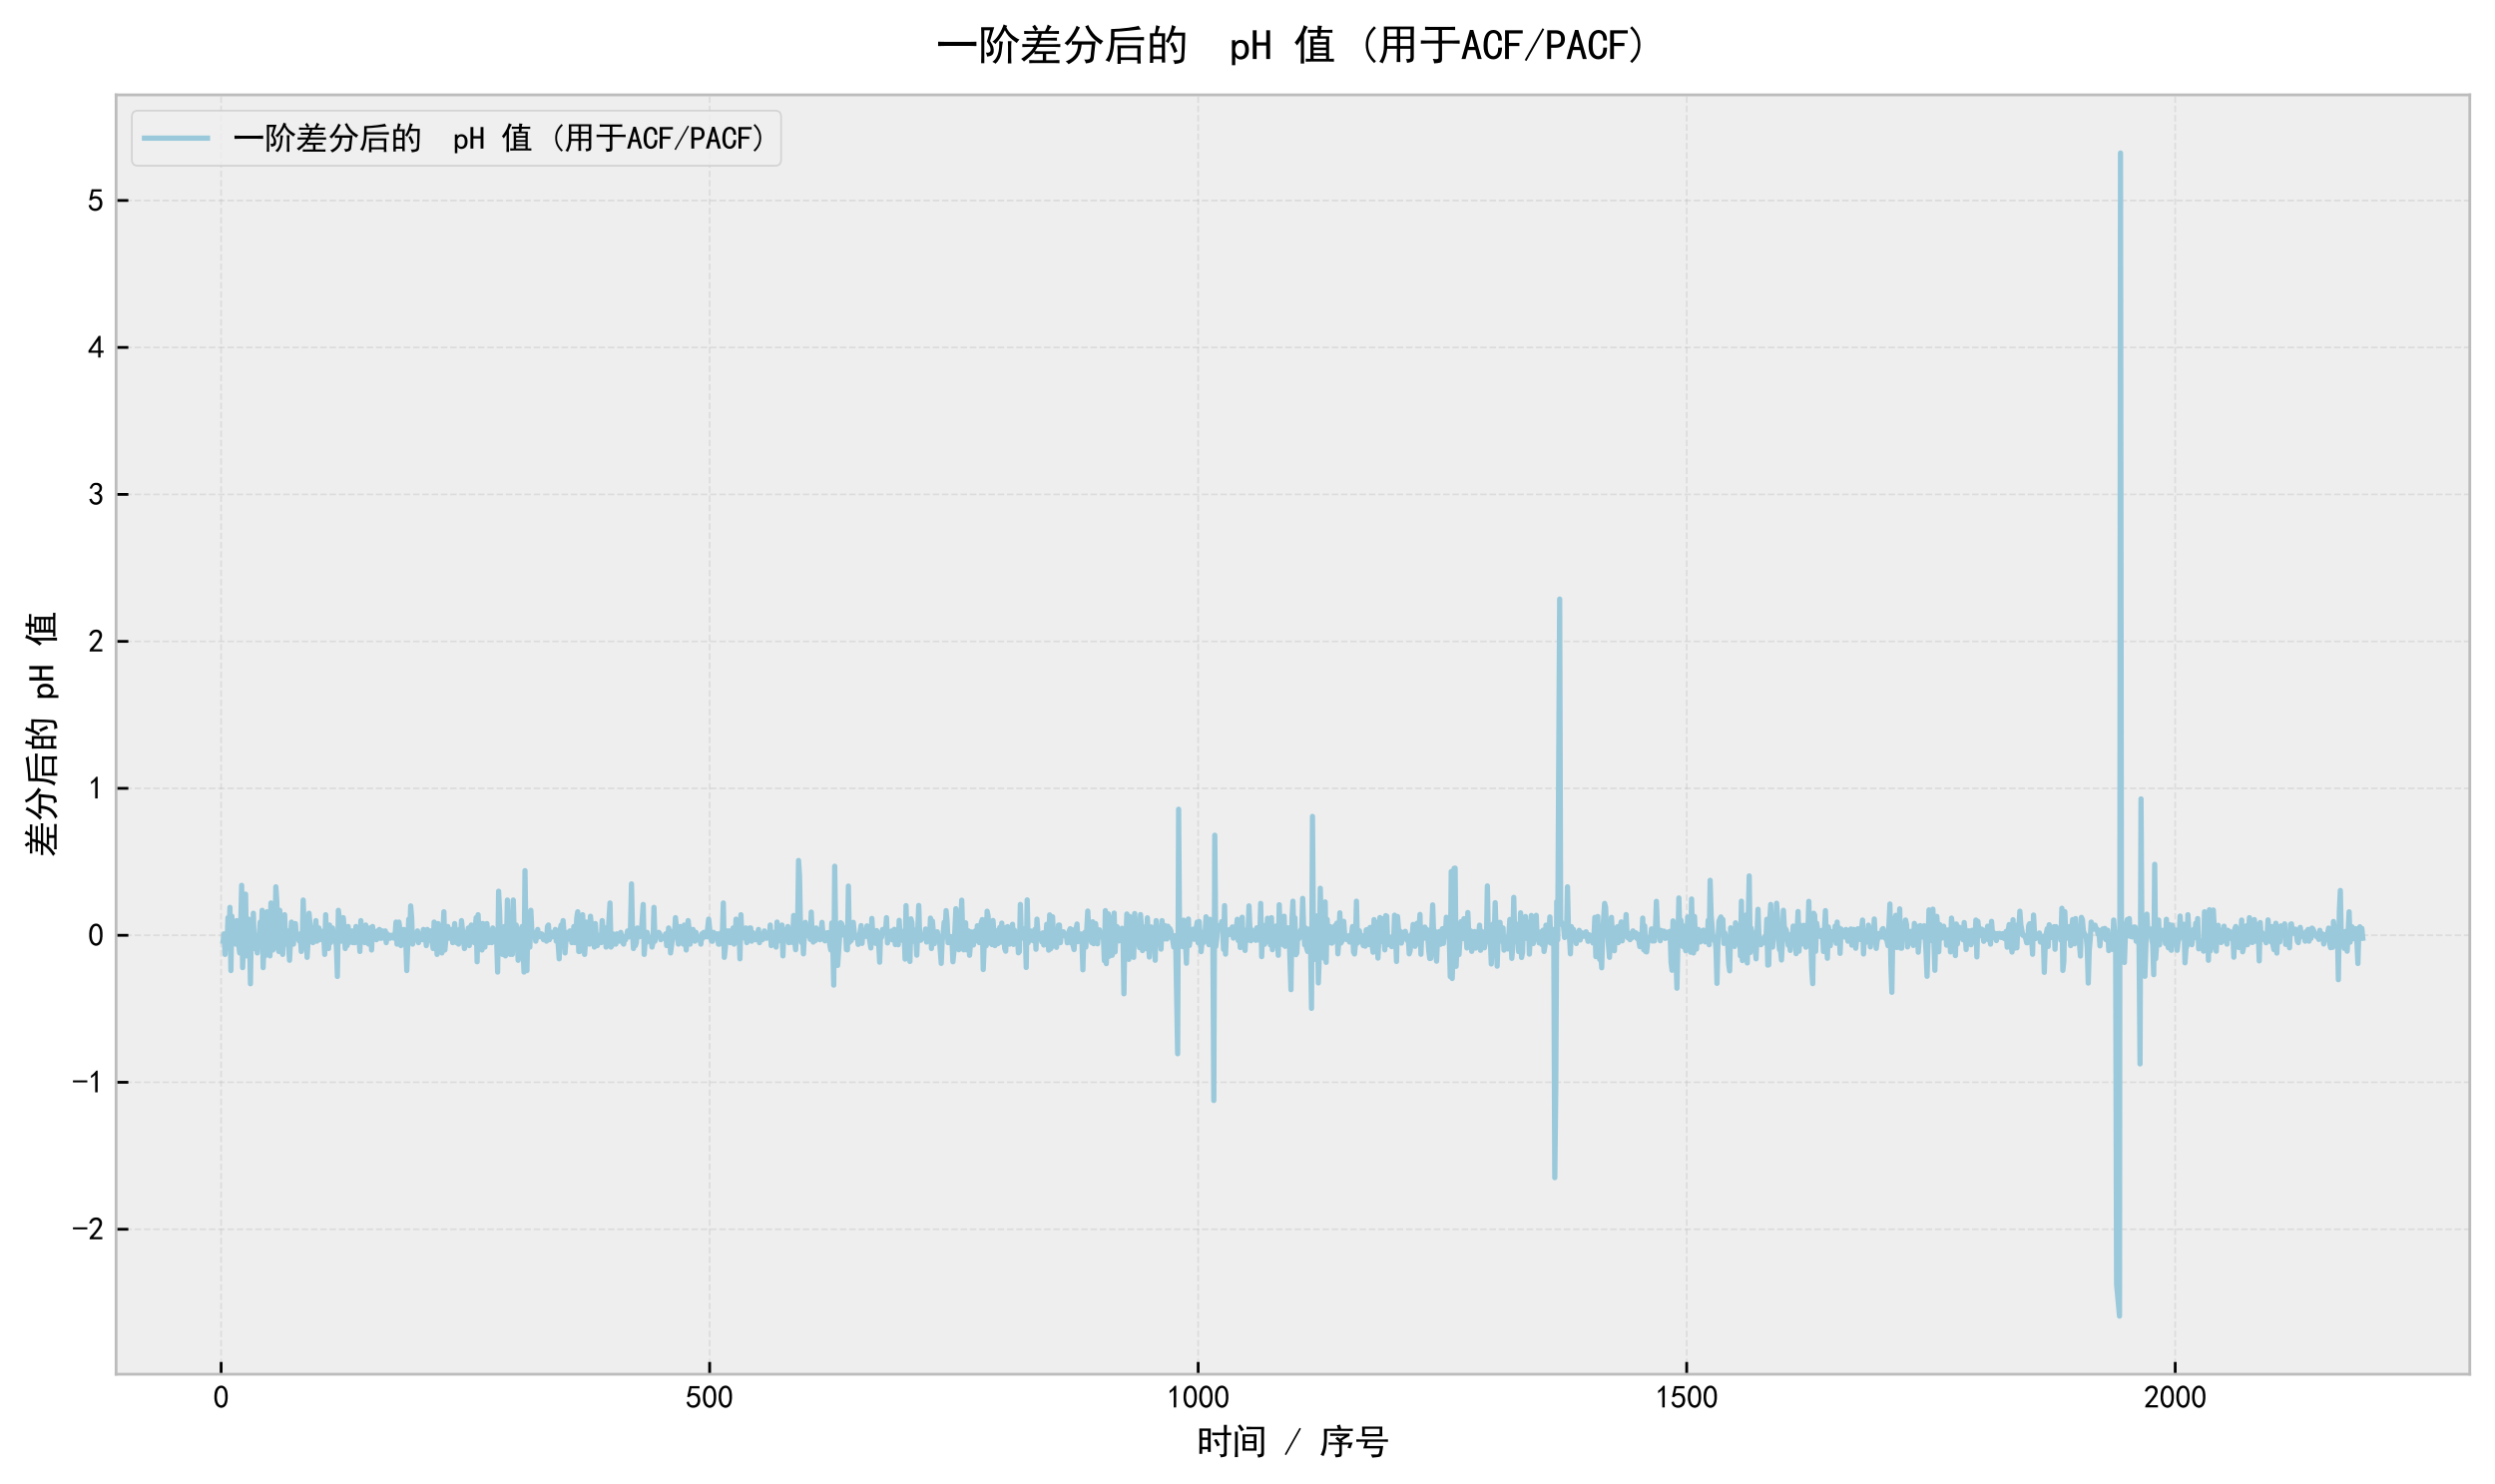 <?xml version="1.0" encoding="utf-8" standalone="no"?>
<!DOCTYPE svg PUBLIC "-//W3C//DTD SVG 1.1//EN"
  "http://www.w3.org/Graphics/SVG/1.1/DTD/svg11.dtd">
<svg xmlns:xlink="http://www.w3.org/1999/xlink" width="712.477pt" height="423.71pt" viewBox="0 0 712.477 423.71" xmlns="http://www.w3.org/2000/svg" version="1.1">
 <defs>
  <style type="text/css">*{stroke-linejoin: round; stroke-linecap: butt}</style>
 </defs>
 <g id="figure_1">
  <g id="patch_1">
   <path d="M 0 423.71 
L 712.477 423.71 
L 712.477 0 
L 0 0 
z
" style="fill: #ffffff"/>
  </g>
  <g id="axes_1">
   <g id="patch_2">
    <path d="M 33.153 392.439 
L 705.277 392.439 
L 705.277 27.091 
L 33.153 27.091 
z
" style="fill: #eeeeee"/>
   </g>
   <g id="matplotlib.axis_1">
    <g id="xtick_1">
     <g id="line2d_1">
      <path d="M 63.146 392.439 
L 63.146 27.091 
" clip-path="url(#pfa13539f60)" style="fill: none; stroke-dasharray: 1.85,0.8; stroke-dashoffset: 0; stroke: #b2b2b2; stroke-opacity: 0.3; stroke-width: 0.5"/>
     </g>
     <g id="line2d_2">
      <defs>
       <path id="meda95b8a0e" d="M 0 0 
L 0 -3.5 
" style="stroke: #000000; stroke-width: 0.8"/>
      </defs>
      <g>
       <use xlink:href="#meda95b8a0e" x="63.146" y="392.439" style="stroke: #000000; stroke-width: 0.8"/>
      </g>
     </g>
     <g id="text_1">
      <!-- 0 -->
      <g transform="translate(60.896 402.127) scale(0.09 -0.09)">
       <defs>
        <path id="SimHei-30" d="M 225 2537 
Q 250 3200 412 3587 
Q 575 3975 875 4225 
Q 1175 4475 1612 4475 
Q 2050 4475 2375 4112 
Q 2700 3750 2800 3200 
Q 2900 2650 2862 1937 
Q 2825 1225 2612 775 
Q 2400 325 1975 150 
Q 1550 -25 1125 187 
Q 700 400 525 750 
Q 350 1100 275 1487 
Q 200 1875 225 2537 
z
M 750 2687 
Q 675 2000 800 1462 
Q 925 925 1212 700 
Q 1500 475 1800 612 
Q 2100 750 2237 1162 
Q 2375 1575 2375 2062 
Q 2375 2550 2337 2950 
Q 2300 3350 2112 3675 
Q 1925 4000 1612 4012 
Q 1300 4025 1062 3700 
Q 825 3375 750 2687 
z
" transform="scale(0.016)"/>
       </defs>
       <use xlink:href="#SimHei-30"/>
      </g>
     </g>
    </g>
    <g id="xtick_2">
     <g id="line2d_3">
      <path d="M 202.649 392.439 
L 202.649 27.091 
" clip-path="url(#pfa13539f60)" style="fill: none; stroke-dasharray: 1.85,0.8; stroke-dashoffset: 0; stroke: #b2b2b2; stroke-opacity: 0.3; stroke-width: 0.5"/>
     </g>
     <g id="line2d_4">
      <g>
       <use xlink:href="#meda95b8a0e" x="202.649" y="392.439" style="stroke: #000000; stroke-width: 0.8"/>
      </g>
     </g>
     <g id="text_2">
      <!-- 500 -->
      <g transform="translate(195.899 402.127) scale(0.09 -0.09)">
       <defs>
        <path id="SimHei-35" d="M 550 1325 
Q 725 650 1150 575 
Q 1575 500 1837 662 
Q 2100 825 2212 1087 
Q 2325 1350 2312 1675 
Q 2300 2000 2137 2225 
Q 1975 2450 1725 2525 
Q 1475 2600 1162 2525 
Q 850 2450 650 2175 
L 225 2225 
Q 275 2375 700 4375 
L 2675 4375 
L 2675 3925 
L 1075 3925 
Q 950 3250 825 2850 
Q 1200 3025 1525 3012 
Q 1850 3000 2150 2862 
Q 2450 2725 2587 2487 
Q 2725 2250 2787 2012 
Q 2850 1775 2837 1500 
Q 2825 1225 2725 937 
Q 2625 650 2425 462 
Q 2225 275 1937 162 
Q 1650 50 1275 75 
Q 900 100 562 350 
Q 225 600 100 1200 
L 550 1325 
z
" transform="scale(0.016)"/>
       </defs>
       <use xlink:href="#SimHei-35"/>
       <use xlink:href="#SimHei-30" transform="translate(50 0)"/>
       <use xlink:href="#SimHei-30" transform="translate(100 0)"/>
      </g>
     </g>
    </g>
    <g id="xtick_3">
     <g id="line2d_5">
      <path d="M 342.151 392.439 
L 342.151 27.091 
" clip-path="url(#pfa13539f60)" style="fill: none; stroke-dasharray: 1.85,0.8; stroke-dashoffset: 0; stroke: #b2b2b2; stroke-opacity: 0.3; stroke-width: 0.5"/>
     </g>
     <g id="line2d_6">
      <g>
       <use xlink:href="#meda95b8a0e" x="342.151" y="392.439" style="stroke: #000000; stroke-width: 0.8"/>
      </g>
     </g>
     <g id="text_3">
      <!-- 1000 -->
      <g transform="translate(333.151 402.127) scale(0.09 -0.09)">
       <defs>
        <path id="SimHei-31" d="M 1400 3600 
Q 1075 3275 575 2975 
L 575 3450 
Q 1200 3875 1600 4450 
L 1900 4450 
L 1900 150 
L 1400 150 
L 1400 3600 
z
" transform="scale(0.016)"/>
       </defs>
       <use xlink:href="#SimHei-31"/>
       <use xlink:href="#SimHei-30" transform="translate(50 0)"/>
       <use xlink:href="#SimHei-30" transform="translate(100 0)"/>
       <use xlink:href="#SimHei-30" transform="translate(150 0)"/>
      </g>
     </g>
    </g>
    <g id="xtick_4">
     <g id="line2d_7">
      <path d="M 481.654 392.439 
L 481.654 27.091 
" clip-path="url(#pfa13539f60)" style="fill: none; stroke-dasharray: 1.85,0.8; stroke-dashoffset: 0; stroke: #b2b2b2; stroke-opacity: 0.3; stroke-width: 0.5"/>
     </g>
     <g id="line2d_8">
      <g>
       <use xlink:href="#meda95b8a0e" x="481.654" y="392.439" style="stroke: #000000; stroke-width: 0.8"/>
      </g>
     </g>
     <g id="text_4">
      <!-- 1500 -->
      <g transform="translate(472.654 402.127) scale(0.09 -0.09)">
       <use xlink:href="#SimHei-31"/>
       <use xlink:href="#SimHei-35" transform="translate(50 0)"/>
       <use xlink:href="#SimHei-30" transform="translate(100 0)"/>
       <use xlink:href="#SimHei-30" transform="translate(150 0)"/>
      </g>
     </g>
    </g>
    <g id="xtick_5">
     <g id="line2d_9">
      <path d="M 621.157 392.439 
L 621.157 27.091 
" clip-path="url(#pfa13539f60)" style="fill: none; stroke-dasharray: 1.85,0.8; stroke-dashoffset: 0; stroke: #b2b2b2; stroke-opacity: 0.3; stroke-width: 0.5"/>
     </g>
     <g id="line2d_10">
      <g>
       <use xlink:href="#meda95b8a0e" x="621.157" y="392.439" style="stroke: #000000; stroke-width: 0.8"/>
      </g>
     </g>
     <g id="text_5">
      <!-- 2000 -->
      <g transform="translate(612.157 402.127) scale(0.09 -0.09)">
       <defs>
        <path id="SimHei-32" d="M 300 250 
Q 325 625 650 925 
Q 975 1225 1475 1862 
Q 1975 2500 2125 2850 
Q 2275 3200 2237 3450 
Q 2200 3700 2000 3862 
Q 1800 4025 1537 4000 
Q 1275 3975 1037 3800 
Q 800 3625 675 3275 
L 200 3350 
Q 400 3925 712 4187 
Q 1025 4450 1450 4475 
Q 1700 4500 1900 4462 
Q 2100 4425 2312 4287 
Q 2525 4150 2662 3875 
Q 2800 3600 2762 3212 
Q 2725 2825 2375 2287 
Q 2025 1750 1025 600 
L 2825 600 
L 2825 150 
L 300 150 
L 300 250 
z
" transform="scale(0.016)"/>
       </defs>
       <use xlink:href="#SimHei-32"/>
       <use xlink:href="#SimHei-30" transform="translate(50 0)"/>
       <use xlink:href="#SimHei-30" transform="translate(100 0)"/>
       <use xlink:href="#SimHei-30" transform="translate(150 0)"/>
      </g>
     </g>
    </g>
    <g id="text_6">
     <!-- 时间 / 序号 -->
     <g transform="translate(341.715 415.26) scale(0.1 -0.1)">
      <defs>
       <path id="SimHei-65f6" d="M 2525 4575 
Q 2500 3675 2500 2400 
Q 2500 1125 2525 400 
L 2000 400 
L 2000 875 
L 1000 875 
L 1000 50 
L 475 50 
Q 500 1200 500 2350 
Q 500 3525 475 4575 
L 2525 4575 
z
M 4875 3825 
Q 4875 4575 4850 5225 
L 5400 5225 
Q 5375 4575 5375 3825 
Q 5750 3825 6175 3850 
L 6175 3375 
Q 5750 3400 5375 3400 
L 5375 50 
Q 5375 -325 5075 -425 
Q 4775 -525 4300 -575 
Q 4300 -275 4025 0 
Q 4500 -50 4687 -25 
Q 4875 0 4875 300 
L 4875 3400 
Q 3625 3400 2775 3375 
L 2775 3850 
Q 3575 3825 4875 3825 
z
M 2000 1300 
L 2000 2550 
L 1000 2550 
L 1000 1300 
L 2000 1300 
z
M 2000 2975 
L 2000 4150 
L 1000 4150 
L 1000 2975 
L 2000 2975 
z
M 3550 2725 
Q 3875 2200 4175 1600 
Q 3925 1525 3650 1375 
Q 3450 1975 3075 2500 
Q 3300 2600 3550 2725 
z
" transform="scale(0.016)"/>
       <path id="SimHei-95f4" d="M 4450 3550 
Q 4425 3075 4425 2725 
L 4425 1400 
Q 4425 1075 4450 625 
L 1925 625 
Q 1950 1075 1950 1425 
L 1950 2725 
Q 1950 3075 1925 3550 
L 4450 3550 
z
M 5800 4875 
Q 5775 4400 5775 3925 
L 5775 250 
Q 5800 -325 5462 -450 
Q 5125 -575 4725 -625 
Q 4700 -325 4525 -25 
Q 5000 -50 5137 25 
Q 5275 100 5275 350 
L 5275 4450 
L 3775 4450 
Q 3175 4450 2650 4425 
L 2650 4900 
Q 3175 4875 3775 4875 
L 5800 4875 
z
M 550 -525 
Q 600 -25 600 525 
L 600 3150 
Q 600 3675 550 4025 
L 1125 4025 
Q 1100 3650 1100 3300 
L 1100 500 
Q 1100 0 1125 -525 
L 550 -525 
z
M 3950 1025 
L 3950 1950 
L 2425 1950 
L 2425 1025 
L 3950 1025 
z
M 3950 2350 
L 3950 3150 
L 2425 3150 
L 2425 2350 
L 3950 2350 
z
M 1525 5300 
Q 1750 5000 2225 4350 
Q 1950 4225 1700 4075 
Q 1450 4575 1075 5025 
Q 1350 5225 1525 5300 
z
" transform="scale(0.016)"/>
       <path id="SimHei-20" transform="scale(0.016)"/>
       <path id="SimHei-2f" d="M 3000 4550 
L 350 -175 
L 100 -25 
L 2750 4700 
L 3000 4550 
z
" transform="scale(0.016)"/>
       <path id="SimHei-5e8f" d="M 4000 2075 
L 5975 2075 
Q 5750 1525 5575 1025 
Q 5325 1100 5050 1150 
Q 5175 1450 5275 1700 
L 4050 1700 
L 4050 150 
Q 4050 -375 3762 -462 
Q 3475 -550 2950 -575 
Q 2875 -300 2750 0 
Q 3350 -75 3475 25 
Q 3600 125 3575 375 
L 3575 1700 
L 2450 1700 
Q 2050 1700 1675 1675 
L 1675 2100 
Q 2100 2075 2425 2075 
L 3675 2075 
Q 3325 2400 2875 2775 
Q 2975 2875 3250 3100 
Q 3400 2975 3725 2725 
L 4575 3275 
L 3000 3275 
Q 2400 3275 1950 3250 
L 1950 3700 
Q 2400 3675 3000 3675 
L 5400 3675 
L 5400 3250 
Q 4700 2875 4025 2450 
L 4275 2250 
L 4000 2075 
z
M 3725 5275 
Q 3825 4925 3925 4525 
L 4850 4525 
Q 5425 4525 6000 4550 
L 6000 4125 
Q 5425 4150 4850 4150 
L 1400 4150 
Q 1400 2750 1362 2137 
Q 1325 1525 1200 887 
Q 1075 250 775 -350 
Q 625 -250 250 -125 
Q 475 300 600 700 
Q 725 1100 800 1637 
Q 875 2175 875 2825 
Q 875 3500 850 4525 
L 3350 4525 
Q 3275 4825 3150 5150 
Q 3425 5200 3725 5275 
z
" transform="scale(0.016)"/>
       <path id="SimHei-53f7" d="M 5025 4925 
Q 5000 4550 5000 4075 
Q 5000 3600 5025 3175 
L 1400 3175 
Q 1425 3525 1425 4000 
Q 1425 4500 1400 4925 
L 5025 4925 
z
M 5175 2625 
Q 5650 2625 6025 2650 
L 6025 2200 
Q 5650 2225 5175 2225 
L 2450 2225 
Q 2350 1875 2225 1450 
L 5175 1450 
Q 5100 1050 5062 775 
Q 5025 500 4950 112 
Q 4875 -275 4650 -412 
Q 4425 -550 3225 -625 
Q 3125 -350 2975 -50 
Q 3875 -75 4112 -50 
Q 4350 -25 4425 212 
Q 4500 450 4575 1025 
L 1600 1025 
Q 1825 1625 1950 2225 
L 1350 2225 
Q 825 2225 375 2200 
L 375 2650 
Q 825 2625 1350 2625 
L 5175 2625 
z
M 4525 3575 
L 4525 4525 
L 1900 4525 
L 1900 3575 
L 4525 3575 
z
" transform="scale(0.016)"/>
      </defs>
      <use xlink:href="#SimHei-65f6"/>
      <use xlink:href="#SimHei-95f4" transform="translate(100 0)"/>
      <use xlink:href="#SimHei-20" transform="translate(200 0)"/>
      <use xlink:href="#SimHei-2f" transform="translate(250 0)"/>
      <use xlink:href="#SimHei-20" transform="translate(300 0)"/>
      <use xlink:href="#SimHei-5e8f" transform="translate(350 0)"/>
      <use xlink:href="#SimHei-53f7" transform="translate(450 0)"/>
     </g>
    </g>
   </g>
   <g id="matplotlib.axis_2">
    <g id="ytick_1">
     <g id="line2d_11">
      <path d="M 33.153 351.029 
L 705.277 351.029 
" clip-path="url(#pfa13539f60)" style="fill: none; stroke-dasharray: 1.85,0.8; stroke-dashoffset: 0; stroke: #b2b2b2; stroke-opacity: 0.3; stroke-width: 0.5"/>
     </g>
     <g id="line2d_12">
      <defs>
       <path id="m797d3cb560" d="M 0 0 
L 3.5 0 
" style="stroke: #000000; stroke-width: 0.8"/>
      </defs>
      <g>
       <use xlink:href="#m797d3cb560" x="33.153" y="351.029" style="stroke: #000000; stroke-width: 0.8"/>
      </g>
     </g>
     <g id="text_7">
      <!-- -2 -->
      <g transform="translate(20.653 354.123) scale(0.09 -0.09)">
       <defs>
        <path id="SimHei-2d" d="M 2975 2125 
L 125 2125 
L 125 2525 
L 2975 2525 
L 2975 2125 
z
" transform="scale(0.016)"/>
       </defs>
       <use xlink:href="#SimHei-2d"/>
       <use xlink:href="#SimHei-32" transform="translate(50 0)"/>
      </g>
     </g>
    </g>
    <g id="ytick_2">
     <g id="line2d_13">
      <path d="M 33.153 309.061 
L 705.277 309.061 
" clip-path="url(#pfa13539f60)" style="fill: none; stroke-dasharray: 1.85,0.8; stroke-dashoffset: 0; stroke: #b2b2b2; stroke-opacity: 0.3; stroke-width: 0.5"/>
     </g>
     <g id="line2d_14">
      <g>
       <use xlink:href="#m797d3cb560" x="33.153" y="309.061" style="stroke: #000000; stroke-width: 0.8"/>
      </g>
     </g>
     <g id="text_8">
      <!-- -1 -->
      <g transform="translate(20.653 312.155) scale(0.09 -0.09)">
       <use xlink:href="#SimHei-2d"/>
       <use xlink:href="#SimHei-31" transform="translate(50 0)"/>
      </g>
     </g>
    </g>
    <g id="ytick_3">
     <g id="line2d_15">
      <path d="M 33.153 267.093 
L 705.277 267.093 
" clip-path="url(#pfa13539f60)" style="fill: none; stroke-dasharray: 1.85,0.8; stroke-dashoffset: 0; stroke: #b2b2b2; stroke-opacity: 0.3; stroke-width: 0.5"/>
     </g>
     <g id="line2d_16">
      <g>
       <use xlink:href="#m797d3cb560" x="33.153" y="267.093" style="stroke: #000000; stroke-width: 0.8"/>
      </g>
     </g>
     <g id="text_9">
      <!-- 0 -->
      <g transform="translate(25.153 270.187) scale(0.09 -0.09)">
       <use xlink:href="#SimHei-30"/>
      </g>
     </g>
    </g>
    <g id="ytick_4">
     <g id="line2d_17">
      <path d="M 33.153 225.125 
L 705.277 225.125 
" clip-path="url(#pfa13539f60)" style="fill: none; stroke-dasharray: 1.85,0.8; stroke-dashoffset: 0; stroke: #b2b2b2; stroke-opacity: 0.3; stroke-width: 0.5"/>
     </g>
     <g id="line2d_18">
      <g>
       <use xlink:href="#m797d3cb560" x="33.153" y="225.125" style="stroke: #000000; stroke-width: 0.8"/>
      </g>
     </g>
     <g id="text_10">
      <!-- 1 -->
      <g transform="translate(25.153 228.219) scale(0.09 -0.09)">
       <use xlink:href="#SimHei-31"/>
      </g>
     </g>
    </g>
    <g id="ytick_5">
     <g id="line2d_19">
      <path d="M 33.153 183.157 
L 705.277 183.157 
" clip-path="url(#pfa13539f60)" style="fill: none; stroke-dasharray: 1.85,0.8; stroke-dashoffset: 0; stroke: #b2b2b2; stroke-opacity: 0.3; stroke-width: 0.5"/>
     </g>
     <g id="line2d_20">
      <g>
       <use xlink:href="#m797d3cb560" x="33.153" y="183.157" style="stroke: #000000; stroke-width: 0.8"/>
      </g>
     </g>
     <g id="text_11">
      <!-- 2 -->
      <g transform="translate(25.153 186.251) scale(0.09 -0.09)">
       <use xlink:href="#SimHei-32"/>
      </g>
     </g>
    </g>
    <g id="ytick_6">
     <g id="line2d_21">
      <path d="M 33.153 141.189 
L 705.277 141.189 
" clip-path="url(#pfa13539f60)" style="fill: none; stroke-dasharray: 1.85,0.8; stroke-dashoffset: 0; stroke: #b2b2b2; stroke-opacity: 0.3; stroke-width: 0.5"/>
     </g>
     <g id="line2d_22">
      <g>
       <use xlink:href="#m797d3cb560" x="33.153" y="141.189" style="stroke: #000000; stroke-width: 0.8"/>
      </g>
     </g>
     <g id="text_12">
      <!-- 3 -->
      <g transform="translate(25.153 144.283) scale(0.09 -0.09)">
       <defs>
        <path id="SimHei-33" d="M 250 1225 
L 700 1300 
Q 800 975 1025 762 
Q 1250 550 1587 562 
Q 1925 575 2125 837 
Q 2325 1100 2300 1437 
Q 2275 1775 2037 1962 
Q 1800 2150 1275 2225 
L 1275 2550 
Q 1800 2600 2037 2825 
Q 2275 3050 2250 3412 
Q 2225 3775 1925 3937 
Q 1625 4100 1287 3975 
Q 950 3850 750 3275 
L 300 3350 
Q 450 3800 712 4100 
Q 975 4400 1425 4450 
Q 1875 4500 2212 4337 
Q 2550 4175 2687 3837 
Q 2825 3500 2725 3100 
Q 2625 2700 2150 2400 
Q 2500 2250 2687 1950 
Q 2875 1650 2812 1162 
Q 2750 675 2375 375 
Q 2000 75 1525 87 
Q 1050 100 700 387 
Q 350 675 250 1225 
z
" transform="scale(0.016)"/>
       </defs>
       <use xlink:href="#SimHei-33"/>
      </g>
     </g>
    </g>
    <g id="ytick_7">
     <g id="line2d_23">
      <path d="M 33.153 99.221 
L 705.277 99.221 
" clip-path="url(#pfa13539f60)" style="fill: none; stroke-dasharray: 1.85,0.8; stroke-dashoffset: 0; stroke: #b2b2b2; stroke-opacity: 0.3; stroke-width: 0.5"/>
     </g>
     <g id="line2d_24">
      <g>
       <use xlink:href="#m797d3cb560" x="33.153" y="99.221" style="stroke: #000000; stroke-width: 0.8"/>
      </g>
     </g>
     <g id="text_13">
      <!-- 4 -->
      <g transform="translate(25.153 102.315) scale(0.09 -0.09)">
       <defs>
        <path id="SimHei-34" d="M 2000 1100 
L 75 1100 
L 75 1525 
L 2100 4450 
L 2475 4450 
L 2475 1525 
L 3075 1525 
L 3075 1100 
L 2475 1100 
L 2475 150 
L 2000 150 
L 2000 1100 
z
M 2000 1525 
L 2000 3500 
L 600 1525 
L 2000 1525 
z
" transform="scale(0.016)"/>
       </defs>
       <use xlink:href="#SimHei-34"/>
      </g>
     </g>
    </g>
    <g id="ytick_8">
     <g id="line2d_25">
      <path d="M 33.153 57.253 
L 705.277 57.253 
" clip-path="url(#pfa13539f60)" style="fill: none; stroke-dasharray: 1.85,0.8; stroke-dashoffset: 0; stroke: #b2b2b2; stroke-opacity: 0.3; stroke-width: 0.5"/>
     </g>
     <g id="line2d_26">
      <g>
       <use xlink:href="#m797d3cb560" x="33.153" y="57.253" style="stroke: #000000; stroke-width: 0.8"/>
      </g>
     </g>
     <g id="text_14">
      <!-- 5 -->
      <g transform="translate(25.153 60.347) scale(0.09 -0.09)">
       <use xlink:href="#SimHei-35"/>
      </g>
     </g>
    </g>
    <g id="text_15">
     <!-- 差分后的 pH 值 -->
     <g transform="translate(15.403 244.765) rotate(-90) scale(0.1 -0.1)">
      <defs>
       <path id="SimHei-5dee" d="M 4725 4975 
Q 4500 4725 4250 4275 
L 4850 4275 
Q 5450 4275 5825 4300 
L 5825 3850 
Q 5425 3875 4850 3875 
L 3275 3875 
Q 3225 3600 3150 3275 
L 4525 3275 
Q 5075 3275 5525 3300 
L 5525 2850 
Q 5075 2875 4500 2875 
L 3050 2875 
Q 2975 2650 2850 2325 
L 5125 2325 
Q 5675 2325 6025 2350 
L 6025 1900 
Q 5700 1925 5150 1925 
L 2650 1925 
Q 2425 1550 2250 1300 
Q 2650 1275 3100 1275 
L 4525 1275 
Q 4975 1275 5350 1300 
L 5350 850 
Q 4975 875 4575 875 
L 3925 875 
L 3925 -50 
L 5000 -50 
Q 5200 -50 5900 -25 
L 5900 -500 
Q 5275 -475 5025 -475 
L 2100 -475 
Q 1700 -475 1400 -500 
L 1400 -25 
Q 1775 -50 2125 -50 
L 3425 -50 
L 3425 875 
L 3100 875 
Q 2625 875 2175 850 
L 2175 1200 
Q 1925 875 1487 475 
Q 1050 75 625 -250 
Q 425 -25 200 150 
Q 750 475 1262 925 
Q 1775 1375 2100 1925 
L 1325 1925 
Q 750 1925 375 1900 
L 375 2350 
Q 750 2325 1350 2325 
L 2325 2325 
Q 2450 2575 2550 2875 
L 1725 2875 
Q 1375 2875 1000 2850 
L 1000 3300 
Q 1500 3275 1700 3275 
L 2650 3275 
Q 2725 3575 2775 3875 
L 1500 3875 
Q 1100 3875 650 3850 
L 650 4300 
Q 1025 4275 1425 4275 
L 2275 4275 
Q 2075 4675 1850 4950 
Q 2025 5050 2250 5225 
Q 2450 4975 2725 4550 
Q 2525 4450 2325 4275 
L 3750 4275 
Q 4000 4700 4150 5250 
Q 4400 5100 4725 4975 
z
" transform="scale(0.016)"/>
       <path id="SimHei-5206" d="M 1000 -650 
Q 825 -375 575 -225 
Q 975 -75 1300 137 
Q 1625 350 1875 662 
Q 2125 975 2250 1350 
Q 2375 1725 2425 2275 
Q 1850 2275 1500 2250 
L 1500 2775 
Q 1900 2750 2525 2750 
L 5025 2750 
Q 4975 2375 4950 2100 
L 4750 250 
Q 4700 -200 4350 -350 
Q 4000 -500 3575 -525 
Q 3550 -275 3325 50 
Q 3850 25 4037 87 
Q 4225 150 4275 525 
L 4450 2275 
L 2950 2275 
Q 2875 1625 2737 1187 
Q 2600 750 2350 425 
Q 2100 100 1750 -175 
Q 1400 -450 1000 -650 
z
M 3950 5175 
Q 4125 4650 4662 3975 
Q 5200 3300 6175 2800 
Q 5975 2625 5775 2275 
Q 5325 2600 4987 2887 
Q 4650 3175 4425 3425 
Q 4200 3675 3925 4137 
Q 3650 4600 3475 5000 
Q 3750 5075 3950 5175 
z
M 2700 4825 
Q 2475 4425 2325 4125 
Q 2175 3825 2025 3587 
Q 1875 3350 1575 2950 
Q 1275 2550 850 2125 
Q 625 2350 400 2475 
Q 900 2925 1187 3300 
Q 1475 3675 1737 4112 
Q 2000 4550 2200 5075 
Q 2400 4925 2700 4825 
z
" transform="scale(0.016)"/>
       <path id="SimHei-540e" d="M 5475 2150 
Q 5450 1750 5450 775 
Q 5450 -175 5500 -550 
L 4975 -550 
L 4975 -25 
L 2525 -25 
L 2525 -600 
L 2025 -600 
Q 2050 -175 2050 775 
Q 2050 1750 2025 2150 
L 5475 2150 
z
M 5175 5075 
Q 5300 4800 5525 4525 
Q 4950 4475 3750 4337 
Q 2550 4200 1575 4175 
L 1575 3375 
L 5200 3375 
Q 5550 3375 5975 3400 
L 5975 2900 
Q 5575 2925 5200 2925 
L 1575 2925 
Q 1550 2425 1487 1875 
Q 1425 1325 1250 712 
Q 1075 100 800 -325 
Q 650 -200 225 -50 
Q 625 325 825 1062 
Q 1025 1800 1050 2825 
Q 1075 3850 1075 4575 
Q 2300 4600 3625 4775 
Q 4950 4950 5175 5075 
z
M 4975 375 
L 4975 1725 
L 2525 1725 
L 2525 375 
L 4975 375 
z
" transform="scale(0.016)"/>
       <path id="SimHei-7684" d="M 2100 4975 
Q 1975 4750 1750 3950 
L 2875 3950 
Q 2850 3525 2850 2875 
L 2850 675 
Q 2850 300 2875 -400 
L 2375 -400 
L 2375 100 
L 1100 100 
L 1100 -450 
L 600 -450 
Q 625 350 625 550 
L 625 2850 
Q 625 3525 600 3950 
L 1325 3950 
Q 1450 4525 1525 5150 
Q 1875 5025 2100 4975 
z
M 5825 3075 
Q 5800 1550 5700 175 
Q 5650 -275 5225 -425 
Q 4800 -575 4275 -625 
Q 4250 -350 4050 -50 
Q 4550 -75 4837 -25 
Q 5125 25 5200 200 
Q 5275 375 5312 1225 
Q 5350 2075 5375 3600 
L 3925 3600 
Q 3725 3125 3350 2475 
Q 3175 2650 2925 2750 
Q 3150 3050 3350 3475 
Q 3550 3900 3700 4400 
Q 3850 4900 3875 5175 
Q 4225 5025 4475 4950 
Q 4350 4750 4262 4512 
Q 4175 4275 4075 4050 
L 5850 4050 
Q 5825 3525 5825 3075 
z
M 2375 525 
L 2375 1850 
L 1100 1850 
L 1100 525 
L 2375 525 
z
M 2375 2275 
L 2375 3525 
L 1100 3525 
L 1100 2275 
L 2375 2275 
z
M 4350 2050 
Q 4500 1750 4700 1275 
Q 4525 1200 4225 1025 
Q 4050 1500 3900 1837 
Q 3750 2175 3600 2400 
Q 3775 2500 4050 2650 
L 4350 2050 
z
" transform="scale(0.016)"/>
       <path id="SimHei-70" d="M 2825 1525 
Q 2825 800 2475 425 
Q 2125 50 1625 50 
Q 1350 50 1150 162 
Q 950 275 800 500 
L 800 -800 
L 300 -800 
L 300 2925 
L 800 2925 
L 800 2550 
Q 950 2775 1150 2875 
Q 1350 2975 1625 2975 
Q 2125 2975 2475 2612 
Q 2825 2250 2825 1525 
z
M 2275 1525 
Q 2275 2000 2087 2262 
Q 1900 2525 1525 2525 
Q 1225 2525 1012 2262 
Q 800 2000 800 1525 
Q 800 1050 1012 775 
Q 1225 500 1525 500 
Q 1900 500 2087 775 
Q 2275 1050 2275 1525 
z
" transform="scale(0.016)"/>
       <path id="SimHei-48" d="M 2850 125 
L 2275 125 
L 2275 2125 
L 850 2125 
L 850 125 
L 275 125 
L 275 4400 
L 850 4400 
L 850 2600 
L 2275 2600 
L 2275 4400 
L 2850 4400 
L 2850 125 
z
" transform="scale(0.016)"/>
       <path id="SimHei-503c" d="M 3675 4450 
L 3675 5100 
Q 3975 5075 4350 5050 
Q 4225 4875 4200 4450 
L 5125 4450 
Q 5550 4450 5875 4475 
L 5875 4025 
Q 5525 4050 5125 4050 
L 4175 4050 
L 4125 3500 
L 5400 3500 
Q 5375 3200 5375 2700 
L 5375 150 
Q 5875 150 6100 175 
L 6100 -275 
Q 5775 -250 5200 -250 
L 2850 -250 
Q 2275 -250 1900 -275 
L 1900 175 
Q 2125 150 2600 150 
L 2600 2700 
Q 2600 3175 2575 3500 
L 3600 3500 
L 3650 4050 
L 3200 4050 
Q 2575 4050 2225 4025 
L 2225 4475 
Q 2550 4450 3200 4450 
L 3675 4450 
z
M 2225 4900 
Q 2025 4675 1650 3750 
L 1650 450 
Q 1650 -75 1675 -550 
L 1150 -550 
Q 1175 -125 1175 375 
L 1175 2950 
Q 875 2450 625 2150 
Q 425 2425 250 2575 
Q 500 2825 937 3537 
Q 1375 4250 1625 5150 
Q 1975 4975 2225 4900 
z
M 4925 2650 
L 4925 3150 
L 3075 3150 
L 3075 2650 
L 4925 2650 
z
M 4925 150 
L 4925 625 
L 3075 625 
L 3075 150 
L 4925 150 
z
M 4925 1000 
L 4925 1450 
L 3075 1450 
L 3075 1000 
L 4925 1000 
z
M 4925 1825 
L 4925 2275 
L 3075 2275 
L 3075 1825 
L 4925 1825 
z
" transform="scale(0.016)"/>
      </defs>
      <use xlink:href="#SimHei-5dee"/>
      <use xlink:href="#SimHei-5206" transform="translate(100 0)"/>
      <use xlink:href="#SimHei-540e" transform="translate(200 0)"/>
      <use xlink:href="#SimHei-7684" transform="translate(300 0)"/>
      <use xlink:href="#SimHei-20" transform="translate(400 0)"/>
      <use xlink:href="#SimHei-70" transform="translate(450 0)"/>
      <use xlink:href="#SimHei-48" transform="translate(500 0)"/>
      <use xlink:href="#SimHei-20" transform="translate(550 0)"/>
      <use xlink:href="#SimHei-503c" transform="translate(600 0)"/>
     </g>
    </g>
   </g>
   <g id="line2d_27">
    <path d="M 63.704 268.772 
L 63.983 266.674 
L 64.262 272.549 
L 64.541 267.933 
L 64.82 270.451 
L 65.099 262.057 
L 65.378 269.192 
L 65.657 259.119 
L 65.936 277.166 
L 66.215 261.638 
L 66.494 267.093 
L 66.773 267.933 
L 67.052 265.415 
L 67.331 269.611 
L 67.61 262.897 
L 67.889 267.513 
L 68.447 272.13 
L 68.726 264.995 
L 69.005 252.824 
L 69.284 276.326 
L 69.563 268.772 
L 69.842 269.192 
L 70.121 255.342 
L 70.4 272.969 
L 70.958 262.477 
L 71.237 265.415 
L 71.516 280.943 
L 71.795 262.897 
L 72.074 270.451 
L 72.353 260.798 
L 72.632 270.87 
L 72.911 267.933 
L 73.19 268.772 
L 73.469 272.13 
L 73.748 267.933 
L 74.027 266.674 
L 74.306 263.316 
L 74.585 267.513 
L 74.864 259.959 
L 75.143 276.326 
L 75.422 268.352 
L 75.701 272.969 
L 76.259 260.378 
L 76.817 267.093 
L 77.096 272.969 
L 77.375 257.86 
L 77.654 270.87 
L 77.933 271.29 
L 78.212 263.316 
L 78.491 270.451 
L 78.77 253.244 
L 79.049 257.441 
L 79.329 270.451 
L 79.608 271.71 
L 79.887 259.959 
L 80.445 271.71 
L 80.724 272.549 
L 81.003 263.736 
L 81.282 261.218 
L 81.561 269.611 
L 81.84 268.772 
L 82.119 265.834 
L 82.677 274.228 
L 83.235 263.316 
L 83.793 269.611 
L 84.072 264.995 
L 84.351 263.736 
L 84.63 267.513 
L 84.909 267.513 
L 85.188 267.933 
L 85.467 268.772 
L 85.746 266.674 
L 86.025 271.71 
L 86.304 270.031 
L 86.583 257.021 
L 86.862 265.415 
L 87.141 269.192 
L 87.42 267.093 
L 87.699 273.389 
L 87.978 268.772 
L 88.257 260.798 
L 88.815 267.513 
L 89.094 267.513 
L 89.373 269.192 
L 89.652 268.772 
L 90.21 262.897 
L 90.489 268.772 
L 90.768 267.933 
L 91.047 264.995 
L 91.326 268.352 
L 91.605 265.834 
L 92.163 267.513 
L 92.442 267.093 
L 92.721 272.549 
L 93 261.218 
L 93.279 268.352 
L 93.558 267.093 
L 93.837 270.87 
L 94.116 264.156 
L 94.395 269.192 
L 94.674 268.772 
L 94.953 264.995 
L 95.232 267.093 
L 95.511 266.674 
L 95.79 267.933 
L 96.069 270.451 
L 96.348 278.844 
L 96.627 259.959 
L 97.185 264.575 
L 97.464 268.772 
L 97.743 268.352 
L 98.022 262.057 
L 98.301 265.415 
L 98.58 270.87 
L 98.859 266.674 
L 99.138 270.031 
L 99.417 264.575 
L 99.696 269.192 
L 99.975 265.834 
L 100.254 266.674 
L 100.533 265.834 
L 100.812 269.192 
L 101.091 266.254 
L 101.37 269.192 
L 101.649 264.575 
L 101.928 268.352 
L 102.207 265.415 
L 102.486 267.093 
L 102.765 271.71 
L 103.044 262.897 
L 103.323 267.933 
L 103.602 268.352 
L 103.881 268.352 
L 104.16 269.192 
L 104.439 264.156 
L 104.718 268.352 
L 104.997 267.093 
L 105.276 269.611 
L 105.555 264.995 
L 105.834 265.415 
L 106.113 271.29 
L 106.392 264.575 
L 106.671 267.513 
L 106.95 267.933 
L 107.229 267.093 
L 107.508 268.352 
L 107.787 265.834 
L 108.066 267.513 
L 108.345 265.415 
L 108.624 267.933 
L 108.903 267.933 
L 109.182 265.834 
L 109.74 267.933 
L 110.019 265.834 
L 110.298 269.192 
L 110.577 266.674 
L 110.856 267.933 
L 111.135 267.093 
L 111.414 267.933 
L 111.693 267.093 
L 112.251 267.093 
L 112.53 267.933 
L 112.809 267.093 
L 113.088 263.316 
L 113.367 269.611 
L 113.646 267.093 
L 113.925 263.316 
L 114.204 265.415 
L 114.483 270.031 
L 114.762 266.674 
L 115.041 268.772 
L 115.32 265.415 
L 115.878 268.772 
L 116.157 277.166 
L 116.715 262.477 
L 116.994 267.093 
L 117.273 258.7 
L 117.552 262.057 
L 117.831 269.611 
L 118.389 266.674 
L 118.668 267.093 
L 118.947 267.093 
L 119.226 265.834 
L 119.505 269.192 
L 119.784 266.674 
L 120.063 267.513 
L 120.342 266.674 
L 120.621 268.352 
L 120.9 265.415 
L 121.179 265.834 
L 121.458 266.674 
L 121.737 270.031 
L 122.016 265.415 
L 122.295 267.933 
L 122.574 265.834 
L 122.853 265.834 
L 123.132 268.772 
L 123.411 269.192 
L 123.69 270.87 
L 123.969 263.316 
L 124.248 267.093 
L 124.527 266.674 
L 124.806 272.549 
L 125.085 263.736 
L 125.364 267.093 
L 125.643 267.513 
L 125.922 268.772 
L 126.201 272.13 
L 126.759 260.378 
L 127.038 271.29 
L 127.317 268.352 
L 127.596 267.093 
L 127.875 264.575 
L 128.154 267.933 
L 128.433 266.254 
L 128.712 267.513 
L 128.991 265.415 
L 129.27 269.192 
L 129.549 267.933 
L 129.828 263.736 
L 130.107 267.513 
L 130.386 269.192 
L 130.665 266.674 
L 130.944 269.611 
L 131.223 265.415 
L 131.502 267.933 
L 131.781 262.897 
L 132.619 270.87 
L 133.177 266.254 
L 133.456 266.674 
L 133.735 264.995 
L 134.014 270.031 
L 134.293 266.254 
L 134.572 264.156 
L 134.851 264.575 
L 135.13 267.933 
L 135.409 269.192 
L 135.967 262.057 
L 136.246 274.648 
L 136.525 261.218 
L 136.804 267.933 
L 137.083 269.611 
L 137.362 263.736 
L 137.641 271.29 
L 137.92 263.736 
L 138.199 268.772 
L 138.478 270.451 
L 138.757 265.834 
L 139.036 263.736 
L 139.594 269.192 
L 139.873 267.093 
L 140.152 267.933 
L 140.431 269.192 
L 140.71 264.995 
L 140.989 265.834 
L 141.268 267.093 
L 141.547 266.674 
L 141.826 268.352 
L 142.105 277.585 
L 142.384 254.503 
L 142.663 260.378 
L 142.942 270.451 
L 143.221 267.093 
L 143.5 272.549 
L 143.779 267.513 
L 144.058 264.575 
L 144.337 272.969 
L 144.616 270.451 
L 144.895 257.021 
L 145.174 264.995 
L 145.732 272.549 
L 146.011 267.933 
L 146.29 272.549 
L 146.569 257.021 
L 146.848 267.093 
L 147.406 264.156 
L 147.964 274.228 
L 148.243 265.415 
L 148.522 266.254 
L 148.801 266.254 
L 149.08 264.575 
L 149.638 277.585 
L 149.917 248.627 
L 150.196 268.772 
L 150.475 277.166 
L 150.754 262.897 
L 151.312 270.451 
L 151.591 259.959 
L 151.87 265.834 
L 152.149 267.093 
L 152.428 266.254 
L 152.707 267.093 
L 152.986 268.772 
L 153.265 267.513 
L 153.544 265.415 
L 153.823 267.513 
L 154.102 267.093 
L 154.381 267.513 
L 154.66 266.674 
L 154.939 267.093 
L 155.218 268.352 
L 155.497 268.352 
L 155.776 267.093 
L 156.055 268.772 
L 156.334 264.575 
L 156.613 264.156 
L 156.892 268.352 
L 157.45 266.254 
L 157.729 267.513 
L 158.008 267.093 
L 158.287 267.513 
L 158.566 265.415 
L 158.845 268.772 
L 159.124 265.834 
L 159.682 273.808 
L 159.961 265.415 
L 160.24 264.156 
L 160.519 264.995 
L 160.798 262.897 
L 161.077 266.674 
L 161.356 272.13 
L 161.635 267.933 
L 161.914 268.352 
L 162.193 266.254 
L 162.472 267.093 
L 162.751 265.834 
L 163.03 267.093 
L 163.309 269.192 
L 163.588 268.352 
L 163.867 264.575 
L 164.146 269.192 
L 164.425 267.933 
L 164.704 262.057 
L 164.983 260.378 
L 165.262 271.71 
L 165.541 271.71 
L 165.82 269.611 
L 166.099 263.736 
L 166.378 261.218 
L 166.936 272.549 
L 167.215 268.772 
L 167.494 263.316 
L 167.773 267.933 
L 168.052 269.192 
L 168.331 269.611 
L 168.61 261.638 
L 169.168 267.093 
L 169.447 267.513 
L 169.726 270.451 
L 170.005 263.736 
L 170.284 267.933 
L 170.563 270.031 
L 170.842 267.093 
L 171.4 268.772 
L 171.679 269.192 
L 171.958 262.897 
L 172.237 266.254 
L 172.516 266.254 
L 172.795 264.995 
L 173.074 270.451 
L 173.632 267.093 
L 174.19 257.86 
L 174.469 270.451 
L 174.748 270.031 
L 175.027 266.674 
L 175.306 268.772 
L 175.585 267.933 
L 175.864 269.611 
L 176.143 266.674 
L 176.422 267.513 
L 176.701 268.772 
L 176.98 268.352 
L 177.259 266.254 
L 177.817 269.192 
L 178.096 269.611 
L 178.375 267.513 
L 178.654 268.352 
L 179.212 265.834 
L 179.491 267.513 
L 179.77 267.513 
L 180.049 264.995 
L 180.328 252.405 
L 180.607 265.834 
L 180.886 270.87 
L 181.165 267.513 
L 181.444 270.031 
L 181.723 269.192 
L 182.002 264.995 
L 182.56 267.513 
L 182.839 265.415 
L 183.118 266.674 
L 183.676 258.28 
L 183.955 272.549 
L 184.234 268.352 
L 184.513 269.192 
L 184.793 266.254 
L 185.351 268.772 
L 185.63 267.933 
L 185.909 268.352 
L 186.188 270.451 
L 186.467 269.192 
L 186.746 259.119 
L 187.025 268.772 
L 187.304 266.674 
L 187.583 267.093 
L 187.862 267.093 
L 188.141 266.254 
L 188.42 266.674 
L 188.699 268.352 
L 188.978 267.513 
L 189.257 267.933 
L 189.536 267.933 
L 189.815 267.513 
L 190.094 266.674 
L 190.373 270.031 
L 190.652 268.352 
L 190.931 264.995 
L 191.21 266.254 
L 191.489 272.13 
L 192.326 265.834 
L 192.605 267.093 
L 192.884 262.057 
L 193.442 267.513 
L 193.721 269.611 
L 194 267.933 
L 194.279 264.575 
L 195.116 269.611 
L 195.395 264.156 
L 195.953 271.29 
L 196.511 262.897 
L 196.79 265.415 
L 197.069 269.611 
L 197.348 268.352 
L 197.627 265.834 
L 197.906 265.415 
L 198.185 266.674 
L 198.464 268.772 
L 198.743 266.254 
L 199.022 268.352 
L 199.301 267.513 
L 199.58 267.933 
L 199.859 267.933 
L 200.138 269.611 
L 200.417 266.674 
L 200.696 267.933 
L 200.975 266.254 
L 201.254 267.093 
L 201.533 266.254 
L 201.812 267.513 
L 202.37 262.477 
L 202.928 267.933 
L 203.207 268.772 
L 203.486 268.772 
L 203.765 266.254 
L 204.044 267.933 
L 204.323 266.674 
L 204.602 267.933 
L 204.881 266.674 
L 205.16 269.611 
L 205.439 269.611 
L 205.997 266.254 
L 206.276 267.093 
L 206.555 257.86 
L 206.834 273.389 
L 207.113 270.87 
L 207.392 266.674 
L 207.671 265.834 
L 207.95 267.933 
L 208.229 265.834 
L 208.508 269.192 
L 209.066 268.352 
L 209.345 264.995 
L 209.624 269.611 
L 209.903 269.192 
L 210.182 262.477 
L 210.461 267.933 
L 210.74 268.772 
L 211.019 264.575 
L 211.298 273.808 
L 211.577 261.218 
L 211.856 267.513 
L 212.135 267.513 
L 212.414 266.254 
L 212.693 267.933 
L 212.972 264.995 
L 213.251 269.192 
L 213.53 268.772 
L 213.809 265.834 
L 214.088 264.995 
L 214.367 264.995 
L 214.646 268.772 
L 214.925 266.254 
L 215.483 267.093 
L 215.762 268.352 
L 216.041 267.933 
L 216.599 265.415 
L 216.878 269.192 
L 217.157 266.674 
L 217.715 268.352 
L 217.994 267.513 
L 218.273 265.834 
L 218.831 267.933 
L 219.11 266.674 
L 219.389 267.513 
L 219.668 267.933 
L 219.947 264.156 
L 220.226 270.031 
L 220.505 267.093 
L 220.784 266.254 
L 221.063 267.513 
L 221.342 267.933 
L 221.621 270.451 
L 221.9 263.316 
L 222.179 268.772 
L 222.458 264.575 
L 222.737 267.933 
L 223.295 264.156 
L 223.574 272.969 
L 223.853 265.415 
L 224.132 267.513 
L 224.411 266.674 
L 224.69 267.933 
L 224.969 264.575 
L 225.248 269.192 
L 225.527 266.254 
L 226.085 269.108 
L 226.364 267.849 
L 226.643 261.428 
L 226.922 268.394 
L 227.201 271.206 
L 227.48 266.506 
L 227.759 265.666 
L 228.038 245.732 
L 228.317 250.138 
L 228.596 265.666 
L 228.875 269.15 
L 229.154 265.792 
L 229.433 272.381 
L 229.712 266.632 
L 229.991 263.4 
L 230.27 266.086 
L 230.828 267.303 
L 231.107 265.205 
L 231.386 268.268 
L 231.665 260.462 
L 231.944 267.429 
L 232.223 269.024 
L 232.502 266.464 
L 232.781 268.646 
L 233.06 264.995 
L 233.339 267.219 
L 233.618 267.555 
L 233.897 268.227 
L 234.176 268.352 
L 234.734 263.4 
L 235.013 267.051 
L 235.571 268.688 
L 235.85 266.8 
L 236.129 266.38 
L 236.408 266.338 
L 236.687 267.177 
L 236.966 269.821 
L 237.245 271.29 
L 237.525 263.568 
L 237.804 269.15 
L 238.083 281.321 
L 238.362 247.368 
L 238.641 267.471 
L 239.199 275.697 
L 240.036 263.484 
L 240.315 263.736 
L 240.594 264.743 
L 240.873 267.009 
L 241.152 267.051 
L 241.431 264.995 
L 241.71 271.164 
L 241.989 271.248 
L 242.268 253.034 
L 242.547 269.108 
L 242.826 268.688 
L 243.105 268.562 
L 243.663 263.4 
L 243.942 266.212 
L 244.221 267.723 
L 244.779 267.387 
L 245.058 269.695 
L 245.895 264.323 
L 246.174 269.402 
L 246.453 265.583 
L 246.732 267.135 
L 247.011 267.177 
L 247.29 267.387 
L 247.569 264.407 
L 247.848 267.051 
L 248.127 267.219 
L 248.685 270.703 
L 248.964 262.267 
L 249.243 266.548 
L 249.522 266.925 
L 249.801 266.632 
L 250.08 269.402 
L 250.359 265.75 
L 250.638 266.967 
L 250.917 269.36 
L 251.196 274.774 
L 251.475 266.38 
L 251.754 267.639 
L 252.033 265.415 
L 252.312 266.086 
L 252.591 265.415 
L 252.87 266.044 
L 253.149 262.057 
L 253.428 269.276 
L 253.707 267.051 
L 253.986 266.884 
L 254.265 267.765 
L 254.544 265.876 
L 254.823 268.394 
L 255.102 265.708 
L 255.381 265.373 
L 255.66 269.737 
L 255.939 265.876 
L 256.218 265.96 
L 256.497 269.779 
L 256.776 262.813 
L 257.055 268.143 
L 257.334 267.261 
L 257.613 268.52 
L 257.892 267.681 
L 258.171 265.834 
L 258.45 273.892 
L 258.729 258.616 
L 259.008 270.199 
L 259.287 265.289 
L 259.566 265.247 
L 259.845 274.564 
L 260.124 262.393 
L 260.403 263.442 
L 260.682 268.814 
L 260.961 267.723 
L 261.24 265.583 
L 261.519 267.849 
L 261.798 272.759 
L 262.356 258.574 
L 262.635 267.471 
L 262.914 268.52 
L 263.193 268.017 
L 263.472 267.933 
L 263.751 267.723 
L 264.03 266.884 
L 264.309 265.289 
L 264.588 269.024 
L 264.867 267.345 
L 265.146 267.177 
L 265.425 268.772 
L 265.704 262.183 
L 265.983 270.87 
L 266.262 263.022 
L 266.82 269.486 
L 267.099 266.548 
L 267.378 268.185 
L 267.657 266.086 
L 267.936 267.681 
L 268.215 267.471 
L 268.773 275.109 
L 269.052 268.688 
L 269.331 266.674 
L 269.61 263.358 
L 269.889 266.128 
L 270.168 260.043 
L 270.447 263.022 
L 270.726 269.192 
L 271.005 269.15 
L 271.284 267.387 
L 271.563 267.471 
L 271.842 268.52 
L 272.121 274.648 
L 272.4 271.752 
L 272.958 259.497 
L 273.237 261.721 
L 273.795 271.206 
L 274.074 264.785 
L 274.353 263.232 
L 274.632 257.063 
L 274.911 266.59 
L 275.19 271.248 
L 275.469 270.073 
L 275.748 263.526 
L 276.027 271.248 
L 276.306 269.15 
L 276.585 265.834 
L 276.864 272.801 
L 277.422 266.128 
L 277.701 266.8 
L 277.98 269.863 
L 278.259 266.128 
L 278.538 265.792 
L 278.817 268.646 
L 279.096 264.365 
L 279.654 269.192 
L 279.933 268.898 
L 280.212 263.4 
L 280.491 262.603 
L 280.77 276.872 
L 281.328 262.645 
L 281.607 270.073 
L 281.886 260.211 
L 282.165 261.596 
L 282.444 269.276 
L 282.723 267.639 
L 283.002 267.471 
L 283.281 269.737 
L 283.56 262.855 
L 284.118 270.031 
L 284.397 265.792 
L 284.676 265.96 
L 284.955 269.486 
L 285.234 266.044 
L 285.513 264.827 
L 285.792 269.066 
L 286.071 263.61 
L 286.35 268.94 
L 286.629 265.918 
L 286.908 270.87 
L 287.187 271.626 
L 287.466 264.743 
L 287.745 264.617 
L 288.024 266.464 
L 288.303 269.611 
L 288.582 267.723 
L 288.861 269.108 
L 289.14 263.946 
L 289.419 269.695 
L 289.698 265.624 
L 290.257 268.478 
L 290.536 266.842 
L 290.815 272.088 
L 291.094 271.752 
L 291.373 258.28 
L 291.652 267.975 
L 291.931 265.331 
L 292.489 267.807 
L 292.768 265.121 
L 293.047 276.284 
L 293.326 256.979 
L 293.605 269.234 
L 293.884 267.765 
L 294.163 267.597 
L 294.442 265.876 
L 294.721 266.925 
L 295 268.646 
L 295.279 268.143 
L 295.558 265.373 
L 295.837 271.08 
L 296.116 262.477 
L 296.395 266.506 
L 296.674 267.639 
L 296.953 267.009 
L 297.511 268.982 
L 297.79 266.38 
L 298.069 269.863 
L 298.348 268.227 
L 298.627 268.101 
L 298.906 263.946 
L 299.464 271.332 
L 299.743 261.26 
L 300.022 270.954 
L 300.301 270.409 
L 300.58 261.805 
L 300.859 269.066 
L 301.138 265.666 
L 301.417 266.128 
L 301.696 270.535 
L 301.975 268.143 
L 302.254 264.198 
L 302.533 264.156 
L 302.812 269.192 
L 303.091 266.128 
L 303.37 267.009 
L 303.649 266.086 
L 304.207 267.303 
L 304.486 266.758 
L 304.765 269.234 
L 305.044 268.898 
L 305.323 265.834 
L 305.602 265.205 
L 305.881 269.276 
L 306.16 265.499 
L 306.439 270.115 
L 306.718 271.164 
L 306.997 266.842 
L 307.555 263.862 
L 307.834 268.898 
L 308.113 266.59 
L 308.392 267.597 
L 308.671 266.716 
L 308.95 268.394 
L 309.229 276.956 
L 309.508 266.59 
L 309.787 266.254 
L 310.066 270.451 
L 310.624 260.169 
L 310.903 265.624 
L 311.461 267.891 
L 311.74 269.15 
L 312.019 263.232 
L 312.298 269.486 
L 312.577 268.814 
L 312.856 263.736 
L 313.414 269.528 
L 313.693 266.464 
L 313.972 265.541 
L 314.251 267.555 
L 314.53 266.758 
L 314.809 267.051 
L 315.088 267.597 
L 315.367 274.354 
L 315.646 260.043 
L 315.925 275.193 
L 316.483 260.966 
L 316.762 273.095 
L 317.32 261.973 
L 317.599 272.801 
L 318.157 260.756 
L 318.436 271.836 
L 318.715 265.331 
L 318.994 264.617 
L 319.273 267.429 
L 319.552 268.688 
L 319.831 265.583 
L 320.11 268.185 
L 320.389 265.079 
L 320.668 265.541 
L 320.947 283.797 
L 321.226 266.464 
L 321.505 269.653 
L 321.784 261.008 
L 322.063 265.289 
L 322.342 273.976 
L 322.621 261.721 
L 322.9 266.842 
L 323.179 267.135 
L 323.458 266.128 
L 323.737 273.389 
L 324.016 260.882 
L 324.295 264.24 
L 324.574 269.486 
L 324.853 266.296 
L 325.411 270.619 
L 325.69 261.176 
L 325.969 264.953 
L 326.248 271.458 
L 326.527 264.701 
L 326.806 266.842 
L 327.085 266.044 
L 327.364 270.912 
L 327.643 262.099 
L 328.201 273.305 
L 328.48 265.918 
L 328.759 264.701 
L 329.038 265.918 
L 329.317 265.708 
L 329.596 267.975 
L 329.875 274.228 
L 330.154 262.897 
L 330.433 266.38 
L 330.712 268.059 
L 330.991 267.093 
L 331.27 266.925 
L 331.549 271.038 
L 331.828 262.897 
L 332.107 266.884 
L 332.386 268.143 
L 332.665 264.323 
L 332.944 267.261 
L 333.223 268.143 
L 333.502 264.491 
L 333.781 266.758 
L 334.06 265.163 
L 334.339 265.792 
L 334.618 267.639 
L 334.897 268.562 
L 335.176 270.451 
L 335.455 267.219 
L 335.734 269.192 
L 336.292 300.92 
L 336.571 231.085 
L 336.85 268.772 
L 337.129 262.855 
L 337.408 269.695 
L 337.687 270.325 
L 337.966 262.771 
L 338.245 268.52 
L 338.524 269.192 
L 338.803 275.067 
L 339.082 264.785 
L 339.361 262.435 
L 339.64 269.989 
L 340.198 265.792 
L 340.477 266.086 
L 340.756 265.331 
L 341.035 268.227 
L 341.314 268.185 
L 341.593 265.037 
L 341.872 263.316 
L 342.151 269.234 
L 342.43 263.148 
L 342.989 271.752 
L 343.268 268.898 
L 343.547 269.276 
L 343.826 266.086 
L 344.105 267.009 
L 344.384 261.805 
L 344.663 266.422 
L 344.942 268.94 
L 345.221 269.779 
L 345.5 262.519 
L 345.779 267.681 
L 346.058 268.059 
L 346.337 265.876 
L 346.616 314.265 
L 346.895 238.513 
L 347.174 270.283 
L 347.453 268.227 
L 347.732 264.323 
L 348.011 264.995 
L 348.29 264.785 
L 348.569 265.247 
L 348.848 263.19 
L 349.127 265.499 
L 349.406 271.122 
L 349.685 258.616 
L 349.964 272.465 
L 350.243 266.002 
L 350.522 266.758 
L 350.801 266.925 
L 351.08 265.457 
L 351.359 266.842 
L 351.638 266.548 
L 351.917 264.701 
L 352.196 267.891 
L 352.475 267.177 
L 352.754 264.659 
L 353.033 265.541 
L 353.312 262.519 
L 353.591 268.604 
L 353.87 264.701 
L 354.149 270.577 
L 354.428 268.604 
L 354.707 261.931 
L 354.986 269.695 
L 355.265 270.367 
L 355.544 271.416 
L 355.823 265.624 
L 356.102 268.604 
L 356.381 267.135 
L 356.66 258.7 
L 356.939 265.415 
L 357.218 268.646 
L 357.497 265.583 
L 357.776 267.849 
L 358.055 266.296 
L 358.613 268.52 
L 358.892 264.953 
L 359.171 268.394 
L 359.729 268.394 
L 360.008 257.986 
L 360.287 273.179 
L 360.566 264.156 
L 361.124 269.653 
L 361.403 268.394 
L 361.682 267.933 
L 361.961 262.225 
L 362.24 268.94 
L 362.519 267.303 
L 362.798 269.863 
L 363.077 262.057 
L 363.356 271.206 
L 363.635 266.925 
L 363.914 265.666 
L 364.193 267.891 
L 364.472 264.407 
L 364.751 267.597 
L 365.03 272.801 
L 365.309 258.364 
L 365.588 268.814 
L 365.867 268.478 
L 366.146 266.506 
L 366.425 269.779 
L 366.704 261.638 
L 366.983 270.241 
L 367.262 267.219 
L 367.541 267.933 
L 367.82 264.953 
L 368.099 265.96 
L 368.657 282.622 
L 368.936 262.561 
L 369.215 257.357 
L 369.494 267.681 
L 369.773 262.099 
L 370.052 272.633 
L 370.331 272.172 
L 370.61 266.254 
L 370.889 268.101 
L 371.168 267.387 
L 371.447 265.541 
L 371.726 266.044 
L 372.005 256.559 
L 372.284 265.583 
L 372.563 269.821 
L 372.842 264.995 
L 373.121 270.787 
L 373.4 271.71 
L 373.679 265.792 
L 373.958 265.289 
L 374.237 269.318 
L 374.516 287.951 
L 374.795 233.141 
L 375.074 268.94 
L 375.353 273.976 
L 375.632 267.135 
L 375.911 266.59 
L 376.19 261.512 
L 376.469 280.691 
L 376.748 273.011 
L 377.027 253.664 
L 377.306 264.03 
L 377.585 268.101 
L 377.864 267.303 
L 378.143 273.682 
L 378.422 257.567 
L 378.701 274.815 
L 378.98 262.561 
L 379.259 268.73 
L 379.538 265.205 
L 379.817 264.575 
L 380.096 269.276 
L 380.375 269.318 
L 380.654 268.856 
L 381.212 264.365 
L 381.491 264.365 
L 381.77 263.61 
L 382.049 272.381 
L 382.328 268.436 
L 382.607 260.672 
L 382.886 269.318 
L 383.165 268.898 
L 383.444 265.121 
L 383.723 263.106 
L 384.002 267.261 
L 384.281 268.227 
L 384.56 267.849 
L 384.839 268.394 
L 385.118 267.219 
L 385.397 269.024 
L 385.676 268.772 
L 386.234 264.575 
L 386.513 271.836 
L 386.792 272.423 
L 387.071 269.528 
L 387.35 257.357 
L 387.629 269.318 
L 387.908 267.933 
L 388.187 265.792 
L 388.745 269.024 
L 389.024 268.646 
L 389.303 270.031 
L 389.582 267.135 
L 389.861 270.199 
L 390.14 265.541 
L 390.419 265.457 
L 390.977 269.737 
L 391.256 264.827 
L 391.535 268.898 
L 391.814 269.737 
L 392.093 271.92 
L 392.372 262.603 
L 392.651 266.842 
L 392.93 263.4 
L 393.209 267.051 
L 393.488 273.598 
L 394.046 262.015 
L 394.325 268.898 
L 394.604 264.785 
L 394.883 262.351 
L 395.162 267.933 
L 395.441 271.248 
L 395.721 261.47 
L 396 261.638 
L 396.279 269.779 
L 396.558 268.814 
L 396.837 269.737 
L 397.116 267.639 
L 397.395 270.325 
L 397.674 269.066 
L 397.953 269.402 
L 398.232 261.344 
L 398.511 266.674 
L 398.79 274.564 
L 399.069 261.721 
L 399.627 268.604 
L 399.906 265.96 
L 400.185 269.318 
L 400.743 266.338 
L 401.022 267.723 
L 401.301 265.96 
L 401.859 268.562 
L 402.138 267.471 
L 402.417 272.381 
L 402.696 271.416 
L 402.975 266.884 
L 403.254 267.177 
L 403.533 263.988 
L 403.812 268.059 
L 404.091 270.241 
L 404.37 269.569 
L 404.649 263.652 
L 404.928 267.933 
L 405.207 265.96 
L 405.486 261.134 
L 405.765 272.507 
L 406.044 265.247 
L 406.323 264.869 
L 406.602 267.933 
L 406.881 264.743 
L 407.16 266.674 
L 407.439 265.415 
L 407.718 267.723 
L 407.997 271.5 
L 408.276 273.724 
L 408.555 273.682 
L 409.113 258.406 
L 409.392 266.548 
L 409.671 265.834 
L 409.95 271.584 
L 410.229 274.48 
L 410.508 267.975 
L 410.787 266.17 
L 411.066 266.002 
L 411.345 269.653 
L 411.624 268.101 
L 411.903 265.205 
L 412.182 269.402 
L 412.461 265.918 
L 412.74 267.009 
L 413.019 261.931 
L 413.298 266.842 
L 413.577 267.303 
L 413.856 268.017 
L 414.135 278.886 
L 414.414 248.879 
L 414.693 279.432 
L 414.972 271.92 
L 415.251 247.956 
L 415.53 247.914 
L 415.809 275.949 
L 416.088 269.779 
L 416.367 266.59 
L 416.646 272.591 
L 417.204 263.19 
L 417.483 266.716 
L 417.762 268.017 
L 418.041 262.351 
L 418.32 267.093 
L 418.599 266.338 
L 418.878 270.703 
L 419.157 260.588 
L 419.436 267.135 
L 419.715 266.674 
L 419.994 265.834 
L 420.273 271.668 
L 420.552 266.212 
L 420.831 270.199 
L 421.11 266.002 
L 421.389 270.745 
L 421.668 270.283 
L 421.947 268.185 
L 422.226 267.345 
L 422.505 264.198 
L 422.784 271.374 
L 423.063 265.876 
L 423.342 268.604 
L 423.621 269.402 
L 423.9 270.661 
L 424.179 268.94 
L 424.458 269.024 
L 424.737 252.992 
L 425.016 267.975 
L 425.295 267.135 
L 425.574 267.807 
L 425.853 275.277 
L 426.411 263.82 
L 426.69 267.807 
L 426.969 257.776 
L 427.527 275.907 
L 427.806 267.765 
L 428.085 263.442 
L 428.364 263.4 
L 428.643 268.73 
L 429.201 264.995 
L 429.48 271.332 
L 429.759 268.017 
L 430.038 267.555 
L 430.596 270.996 
L 431.154 262.561 
L 431.433 265.373 
L 431.712 273.682 
L 431.991 270.451 
L 432.27 256.266 
L 432.549 267.387 
L 432.828 268.94 
L 433.107 266.884 
L 433.386 263.946 
L 433.665 271.752 
L 433.944 271.668 
L 434.223 260.672 
L 434.502 273.431 
L 434.781 272.004 
L 435.06 262.351 
L 435.339 266.548 
L 435.618 261.721 
L 435.897 267.975 
L 436.176 266.59 
L 436.455 263.4 
L 436.734 272.465 
L 437.292 261.428 
L 437.571 267.681 
L 437.85 269.444 
L 438.129 265.457 
L 438.408 264.282 
L 438.687 261.386 
L 438.966 268.227 
L 439.245 267.765 
L 439.524 269.276 
L 439.803 268.478 
L 440.082 266.086 
L 440.361 269.779 
L 440.64 265.624 
L 440.919 271.71 
L 441.198 270.073 
L 441.477 264.198 
L 441.756 264.827 
L 442.035 268.982 
L 442.314 266.38 
L 442.593 261.847 
L 442.872 269.318 
L 443.151 268.478 
L 443.43 265.415 
L 443.709 268.352 
L 443.988 336.299 
L 444.267 310.614 
L 444.546 257.483 
L 444.825 268.394 
L 445.383 171.07 
L 445.662 262.855 
L 446.499 264.659 
L 446.778 267.723 
L 447.057 266.338 
L 447.336 267.093 
L 447.615 253.244 
L 447.894 265.415 
L 448.173 267.219 
L 448.453 272.381 
L 448.732 264.617 
L 449.011 267.975 
L 449.29 265.373 
L 449.569 267.051 
L 449.848 267.219 
L 450.127 269.444 
L 450.406 267.219 
L 450.964 265.666 
L 451.243 268.436 
L 451.522 266.296 
L 452.08 267.387 
L 452.359 267.345 
L 452.638 266.296 
L 452.917 266.086 
L 453.475 268.814 
L 453.754 266.925 
L 454.033 267.681 
L 454.312 267.135 
L 454.591 267.219 
L 454.87 269.276 
L 455.149 268.268 
L 455.428 261.973 
L 455.707 273.179 
L 456.265 261.721 
L 456.544 273.053 
L 456.823 274.018 
L 457.102 272.004 
L 457.381 276.368 
L 457.66 266.464 
L 458.218 257.986 
L 458.497 259.036 
L 458.776 266.17 
L 459.055 266.8 
L 459.613 273.389 
L 460.171 261.973 
L 460.45 267.261 
L 460.729 265.541 
L 461.008 271.5 
L 461.287 265.079 
L 461.566 267.723 
L 461.845 264.659 
L 462.124 269.192 
L 462.682 264.533 
L 462.961 263.274 
L 463.24 268.688 
L 463.519 266.422 
L 463.798 267.345 
L 464.077 266.17 
L 464.356 261.176 
L 464.635 267.219 
L 464.914 267.849 
L 465.193 267.219 
L 465.472 268.352 
L 465.751 266.506 
L 466.03 267.807 
L 466.309 265.834 
L 466.588 266.884 
L 466.867 267.303 
L 467.146 266.38 
L 467.425 267.975 
L 467.704 266.8 
L 468.262 270.325 
L 468.541 267.429 
L 468.82 268.394 
L 469.099 262.183 
L 469.378 271.206 
L 469.657 264.407 
L 469.936 271.752 
L 470.215 271.836 
L 470.494 269.192 
L 470.773 267.975 
L 471.331 267.387 
L 471.61 265.247 
L 471.889 268.73 
L 472.168 265.792 
L 472.447 268.688 
L 472.726 265.624 
L 473.005 257.399 
L 473.284 264.491 
L 473.563 265.792 
L 473.842 266.044 
L 474.121 268.646 
L 474.4 265.708 
L 474.679 266.716 
L 474.958 267.093 
L 475.237 265.918 
L 475.516 267.975 
L 475.795 267.807 
L 476.074 266.716 
L 476.353 266.17 
L 476.632 267.975 
L 476.911 265.96 
L 477.19 274.774 
L 477.469 277.082 
L 477.748 262.981 
L 478.306 272.465 
L 478.585 272.969 
L 478.864 282.202 
L 479.422 256.433 
L 479.701 267.177 
L 479.98 262.729 
L 480.259 264.869 
L 480.538 270.283 
L 480.817 264.449 
L 481.096 270.157 
L 481.375 271.5 
L 481.654 270.996 
L 481.933 261.847 
L 482.212 266.128 
L 482.491 266.086 
L 482.77 271.92 
L 483.049 256.727 
L 483.328 268.227 
L 483.607 272.13 
L 483.886 261.721 
L 484.165 268.268 
L 484.444 271.038 
L 484.723 267.135 
L 485.002 265.415 
L 485.281 266.296 
L 485.56 268.982 
L 485.839 266.59 
L 486.118 266.548 
L 486.397 265.624 
L 486.676 266.925 
L 486.955 268.982 
L 487.234 266.884 
L 487.513 268.73 
L 487.792 262.813 
L 488.071 269.779 
L 488.35 251.397 
L 488.629 261.302 
L 489.187 268.268 
L 489.466 268.562 
L 489.745 267.555 
L 490.024 271.038 
L 490.303 280.817 
L 490.582 268.772 
L 490.861 263.064 
L 491.419 261.847 
L 491.698 264.827 
L 491.977 262.561 
L 492.256 269.402 
L 492.535 266.422 
L 492.814 268.143 
L 493.093 267.471 
L 493.372 269.695 
L 493.651 275.403 
L 493.93 277.25 
L 494.209 264.953 
L 494.488 265.876 
L 494.767 268.059 
L 495.046 267.135 
L 495.325 270.283 
L 495.604 263.526 
L 496.162 266.254 
L 496.441 269.528 
L 496.72 265.624 
L 496.999 272.969 
L 497.278 257.357 
L 497.557 274.312 
L 497.836 266.548 
L 498.115 266.674 
L 498.394 266.925 
L 498.673 261.26 
L 498.952 274.983 
L 499.51 250.138 
L 499.789 272.004 
L 500.068 265.037 
L 500.347 266.632 
L 500.626 266.422 
L 500.905 269.318 
L 501.185 270.493 
L 501.464 273.808 
L 502.022 259.665 
L 502.301 267.933 
L 502.58 268.31 
L 502.859 269.779 
L 503.138 269.318 
L 503.417 268.059 
L 503.696 268.185 
L 503.975 267.471 
L 504.254 269.402 
L 504.533 262.519 
L 504.812 275.613 
L 505.091 275.529 
L 505.37 262.897 
L 505.649 258.28 
L 505.928 268.478 
L 506.207 270.451 
L 506.486 265.457 
L 506.765 263.778 
L 507.044 265.457 
L 507.323 257.944 
L 507.602 261.931 
L 507.881 268.52 
L 508.16 271.206 
L 508.439 271.206 
L 508.718 274.144 
L 508.997 268.688 
L 509.276 259.959 
L 509.555 265.247 
L 509.834 265.163 
L 510.113 265.666 
L 510.671 269.947 
L 510.95 268.059 
L 511.229 271.416 
L 511.508 266.758 
L 511.787 269.318 
L 512.066 264.449 
L 512.345 268.017 
L 512.624 266.967 
L 512.903 272.339 
L 513.461 260.295 
L 513.74 271.626 
L 514.019 264.156 
L 514.298 266.086 
L 514.577 269.569 
L 515.135 264.24 
L 515.693 270.493 
L 515.972 264.198 
L 516.251 266.758 
L 516.53 257.399 
L 516.809 269.695 
L 517.088 267.639 
L 517.367 276.788 
L 517.646 280.901 
L 517.925 260.798 
L 518.204 261.344 
L 518.483 271.668 
L 518.762 263.652 
L 519.32 267.177 
L 519.599 266.002 
L 519.878 267.471 
L 520.157 265.708 
L 520.436 266.212 
L 520.715 271.71 
L 521.273 260.043 
L 521.552 268.982 
L 521.831 273.64 
L 522.11 264.701 
L 522.389 266.128 
L 522.668 270.073 
L 522.947 266.044 
L 523.226 268.394 
L 523.505 266.212 
L 523.784 267.849 
L 524.063 264.449 
L 524.342 269.36 
L 524.621 263.316 
L 524.9 268.101 
L 525.179 264.995 
L 525.458 272.255 
L 525.737 265.289 
L 526.016 266.548 
L 526.295 266.17 
L 526.574 267.135 
L 526.853 267.597 
L 527.132 265.415 
L 527.411 266.8 
L 527.69 268.772 
L 527.969 266.296 
L 528.248 267.807 
L 528.527 265.289 
L 528.806 269.905 
L 529.085 267.051 
L 529.364 265.415 
L 529.643 266.674 
L 529.922 270.787 
L 530.48 265.247 
L 530.759 265.247 
L 531.038 266.422 
L 531.317 268.31 
L 531.875 262.729 
L 532.154 272.423 
L 532.433 265.792 
L 532.712 269.15 
L 532.991 266.422 
L 533.27 268.814 
L 533.549 264.198 
L 533.828 265.708 
L 534.107 270.409 
L 534.386 266.296 
L 534.665 265.415 
L 534.944 268.856 
L 535.223 262.435 
L 535.502 267.723 
L 535.781 270.829 
L 536.06 268.646 
L 536.618 266.548 
L 536.897 266.548 
L 537.176 267.597 
L 537.455 265.457 
L 537.734 265.163 
L 538.013 266.128 
L 538.292 267.891 
L 538.571 267.303 
L 539.129 270.031 
L 539.687 258.154 
L 539.966 275.697 
L 540.245 283.377 
L 540.524 266.002 
L 540.803 262.225 
L 541.082 264.995 
L 541.361 261.386 
L 541.64 270.577 
L 541.919 264.114 
L 542.198 270.199 
L 542.477 259.539 
L 542.756 270.745 
L 543.035 270.787 
L 543.314 263.778 
L 543.593 267.093 
L 544.151 262.729 
L 544.43 264.03 
L 544.709 270.409 
L 544.988 267.639 
L 545.267 267.093 
L 545.546 265.96 
L 545.825 266.464 
L 546.104 269.444 
L 546.383 269.989 
L 546.662 263.694 
L 546.941 268.982 
L 547.22 265.708 
L 547.499 264.533 
L 547.778 271.92 
L 548.336 264.323 
L 548.615 264.953 
L 549.173 267.597 
L 549.452 264.365 
L 549.731 267.177 
L 550.01 271.836 
L 550.289 278.802 
L 550.847 259.833 
L 551.126 266.632 
L 551.405 263.316 
L 551.684 268.604 
L 551.963 259.623 
L 552.521 277.082 
L 552.8 266.044 
L 553.079 261.679 
L 553.358 265.541 
L 553.637 271.794 
L 553.917 264.03 
L 554.196 268.059 
L 554.475 264.785 
L 554.754 267.765 
L 555.033 264.491 
L 555.312 267.387 
L 555.591 265.499 
L 555.87 269.905 
L 556.149 266.044 
L 556.428 265.541 
L 556.707 266.338 
L 556.986 271.836 
L 557.265 262.183 
L 557.544 264.323 
L 557.823 268.31 
L 558.102 266.8 
L 558.381 272.885 
L 558.66 263.862 
L 558.939 269.569 
L 559.497 264.785 
L 559.776 267.765 
L 560.055 266.506 
L 560.334 267.849 
L 560.613 268.394 
L 560.892 263.442 
L 561.171 266.128 
L 561.45 271.164 
L 561.729 266.842 
L 562.008 265.834 
L 562.287 265.834 
L 562.566 266.8 
L 562.845 269.779 
L 563.124 265.666 
L 563.403 266.925 
L 563.682 268.94 
L 563.961 268.352 
L 564.24 262.729 
L 564.519 273.263 
L 564.798 263.106 
L 565.077 265.499 
L 565.356 265.792 
L 565.635 267.177 
L 565.914 265.331 
L 566.193 266.548 
L 566.472 268.814 
L 566.751 268.059 
L 567.03 265.624 
L 567.309 267.807 
L 567.588 264.491 
L 567.867 268.394 
L 568.146 267.681 
L 568.425 269.611 
L 568.704 263.106 
L 568.983 266.632 
L 569.262 267.681 
L 569.541 266.464 
L 570.099 268.604 
L 570.378 266.59 
L 570.657 267.639 
L 570.936 266.548 
L 571.494 267.723 
L 571.773 266.632 
L 572.052 266.632 
L 572.331 268.017 
L 572.61 266.674 
L 572.889 265.96 
L 573.168 270.493 
L 573.447 265.96 
L 573.726 264.03 
L 574.005 265.96 
L 574.284 270.031 
L 574.563 271.878 
L 574.842 262.645 
L 575.121 270.157 
L 575.4 270.745 
L 575.679 267.261 
L 575.958 270.661 
L 576.237 264.03 
L 576.516 264.953 
L 576.795 260.211 
L 577.074 264.114 
L 577.632 267.093 
L 577.911 267.051 
L 578.19 267.261 
L 578.469 268.059 
L 578.748 269.234 
L 579.027 269.192 
L 579.306 264.365 
L 579.585 263.778 
L 579.864 268.856 
L 580.143 267.513 
L 580.422 272.507 
L 580.701 261.302 
L 580.98 266.38 
L 581.259 268.017 
L 581.538 267.387 
L 581.817 267.513 
L 582.375 266.422 
L 582.654 269.024 
L 582.933 267.639 
L 583.212 267.555 
L 583.491 267.345 
L 583.77 277.669 
L 584.049 269.444 
L 584.328 266.674 
L 584.607 265.205 
L 584.886 270.283 
L 585.165 264.072 
L 585.444 266.925 
L 585.723 267.723 
L 586.002 265.792 
L 586.281 267.765 
L 586.56 264.617 
L 586.839 271.08 
L 587.118 264.617 
L 587.676 267.009 
L 587.955 266.758 
L 588.234 265.624 
L 588.513 268.478 
L 588.792 259.371 
L 589.071 277.124 
L 589.35 274.606 
L 589.629 260.337 
L 589.908 266.506 
L 590.187 266.422 
L 590.466 267.891 
L 590.745 267.261 
L 591.024 264.575 
L 591.303 270.031 
L 591.861 262.603 
L 592.14 267.219 
L 592.419 269.528 
L 592.698 262.309 
L 592.977 266.548 
L 593.256 268.059 
L 593.535 268.227 
L 593.814 269.569 
L 594.093 273.011 
L 594.372 261.973 
L 594.651 262.561 
L 594.93 265.792 
L 595.209 266.59 
L 595.488 267.009 
L 595.767 267.765 
L 596.046 270.703 
L 596.325 280.733 
L 596.604 271.416 
L 596.883 268.268 
L 597.162 263.316 
L 597.441 264.533 
L 597.72 264.323 
L 597.999 265.331 
L 598.278 264.198 
L 598.557 265.163 
L 598.836 265.289 
L 599.115 266.8 
L 599.394 266.212 
L 599.673 270.115 
L 599.952 265.666 
L 600.231 267.681 
L 600.51 265.247 
L 600.789 267.261 
L 601.068 265.121 
L 601.347 268.31 
L 601.626 267.723 
L 601.905 265.666 
L 602.184 271.458 
L 602.463 267.219 
L 602.742 267.177 
L 603.021 271.038 
L 603.3 271.122 
L 603.579 262.729 
L 603.858 266.296 
L 604.137 266.128 
L 604.416 366.726 
L 605.253 375.833 
L 605.532 43.697 
L 605.811 270.829 
L 606.09 273.137 
L 606.369 273.095 
L 606.649 274.857 
L 606.928 267.219 
L 607.207 263.904 
L 607.486 262.603 
L 607.765 267.219 
L 608.044 262.309 
L 608.323 267.387 
L 608.602 266.967 
L 608.881 267.555 
L 609.16 266.548 
L 609.439 264.701 
L 609.718 264.743 
L 609.997 268.772 
L 610.276 266.506 
L 610.834 270.073 
L 611.113 303.815 
L 611.392 228.147 
L 611.671 271.038 
L 611.95 265.331 
L 612.229 264.995 
L 612.508 278.802 
L 613.066 261.05 
L 613.345 266.925 
L 613.624 267.219 
L 613.903 266.548 
L 614.182 265.289 
L 614.461 268.31 
L 614.74 269.695 
L 615.019 278.341 
L 615.298 246.823 
L 615.577 273.766 
L 615.856 269.779 
L 616.135 267.723 
L 616.414 262.729 
L 616.693 269.821 
L 616.972 266.212 
L 617.251 268.101 
L 617.53 265.666 
L 617.809 267.303 
L 618.088 266.338 
L 618.367 269.444 
L 618.646 262.519 
L 618.925 269.653 
L 619.204 270.661 
L 619.483 264.03 
L 620.041 271.374 
L 620.32 264.198 
L 620.878 267.723 
L 621.157 265.541 
L 621.715 271.374 
L 621.994 268.814 
L 622.273 268.101 
L 622.552 261.596 
L 622.831 266.212 
L 623.11 267.471 
L 623.668 263.946 
L 623.947 274.941 
L 624.226 270.912 
L 624.505 270.115 
L 624.784 261.218 
L 625.063 266.17 
L 625.342 266.884 
L 625.621 266.002 
L 625.9 269.779 
L 626.458 265.373 
L 626.737 267.765 
L 627.016 263.652 
L 627.295 265.583 
L 627.574 262.309 
L 627.853 270.954 
L 628.132 269.486 
L 628.411 268.688 
L 628.69 269.192 
L 629.248 271.626 
L 629.527 260.378 
L 629.806 264.323 
L 630.085 264.785 
L 630.364 262.813 
L 630.643 274.228 
L 630.922 259.791 
L 631.201 271.542 
L 631.48 270.367 
L 631.759 270.409 
L 632.038 259.875 
L 632.317 264.995 
L 632.596 266.128 
L 632.875 271.626 
L 633.154 266.338 
L 633.433 264.24 
L 633.712 268.143 
L 633.991 265.624 
L 634.27 269.15 
L 634.549 266.464 
L 634.828 268.73 
L 635.107 264.491 
L 635.386 266.674 
L 635.665 267.429 
L 635.944 269.611 
L 636.223 265.666 
L 636.502 266.254 
L 636.781 267.975 
L 637.06 266.128 
L 637.339 267.471 
L 637.618 266.254 
L 637.897 273.347 
L 638.176 265.247 
L 638.455 264.575 
L 638.734 265.457 
L 639.013 267.429 
L 639.292 270.577 
L 639.571 265.918 
L 639.85 268.394 
L 640.129 262.729 
L 640.408 271.794 
L 640.687 270.535 
L 640.966 265.373 
L 641.245 269.402 
L 641.524 264.365 
L 641.803 269.779 
L 642.082 266.758 
L 642.361 262.057 
L 642.64 268.982 
L 642.919 264.995 
L 643.198 269.15 
L 643.477 266.884 
L 643.756 262.603 
L 644.035 268.772 
L 644.314 267.639 
L 644.593 263.988 
L 644.872 266.212 
L 645.151 274.396 
L 645.43 263.442 
L 645.709 268.017 
L 645.988 266.338 
L 646.546 268.394 
L 646.825 267.261 
L 647.104 269.234 
L 647.383 267.387 
L 647.662 262.687 
L 647.941 265.96 
L 648.499 268.982 
L 648.778 264.617 
L 649.057 269.695 
L 649.336 271.164 
L 649.615 265.708 
L 649.894 263.652 
L 650.173 272.172 
L 650.452 266.044 
L 650.731 265.918 
L 651.01 268.982 
L 651.289 264.407 
L 651.568 264.911 
L 651.847 266.758 
L 652.126 267.177 
L 652.405 263.82 
L 652.684 269.695 
L 652.963 269.234 
L 653.242 267.975 
L 653.521 268.436 
L 653.8 270.661 
L 654.079 263.988 
L 654.358 263.82 
L 654.637 266.17 
L 654.916 266.464 
L 655.195 266.548 
L 655.474 265.331 
L 655.753 266.59 
L 656.032 268.814 
L 656.311 269.192 
L 656.869 264.827 
L 657.148 266.8 
L 657.427 267.387 
L 657.706 267.429 
L 657.985 267.345 
L 658.264 268.772 
L 658.543 266.044 
L 658.822 267.093 
L 659.101 265.415 
L 659.381 268.772 
L 659.66 266.884 
L 659.939 267.975 
L 660.218 265.037 
L 660.497 265.289 
L 661.055 266.842 
L 661.613 267.555 
L 661.892 266.716 
L 662.171 268.268 
L 662.45 265.666 
L 662.729 267.555 
L 663.008 266.59 
L 663.287 266.8 
L 663.566 269.569 
L 663.845 266.925 
L 664.124 268.394 
L 664.403 267.849 
L 664.961 265.037 
L 665.24 269.36 
L 665.519 270.619 
L 665.798 269.779 
L 666.077 270.535 
L 666.356 263.148 
L 666.635 266.002 
L 666.914 265.792 
L 667.193 265.331 
L 667.472 266.17 
L 667.751 279.768 
L 668.03 260.127 
L 668.309 254.293 
L 668.588 268.101 
L 668.867 269.108 
L 669.146 267.513 
L 669.425 270.829 
L 669.704 266.002 
L 669.983 268.227 
L 670.262 271.626 
L 670.82 260.378 
L 671.099 269.066 
L 671.378 265.834 
L 671.657 264.659 
L 671.936 268.101 
L 672.494 267.303 
L 672.773 265.205 
L 673.052 268.898 
L 673.331 275.151 
L 673.61 265.499 
L 673.889 264.659 
L 674.168 265.415 
L 674.447 265.121 
L 674.726 267.933 
L 674.726 267.933 
" clip-path="url(#pfa13539f60)" style="fill: none; stroke: #9ac9db; stroke-width: 1.5; stroke-linecap: square"/>
   </g>
   <g id="patch_3">
    <path d="M 33.153 392.439 
L 33.153 27.091 
" style="fill: none; stroke: #bcbcbc; stroke-width: 0.8; stroke-linejoin: miter; stroke-linecap: square"/>
   </g>
   <g id="patch_4">
    <path d="M 705.277 392.439 
L 705.277 27.091 
" style="fill: none; stroke: #bcbcbc; stroke-width: 0.8; stroke-linejoin: miter; stroke-linecap: square"/>
   </g>
   <g id="patch_5">
    <path d="M 33.153 392.439 
L 705.277 392.439 
" style="fill: none; stroke: #bcbcbc; stroke-width: 0.8; stroke-linejoin: miter; stroke-linecap: square"/>
   </g>
   <g id="patch_6">
    <path d="M 33.153 27.091 
L 705.277 27.091 
" style="fill: none; stroke: #bcbcbc; stroke-width: 0.8; stroke-linejoin: miter; stroke-linecap: square"/>
   </g>
   <g id="text_16">
    <!-- 一阶差分后的  pH 值 (用于ACF/PACF) -->
    <g transform="translate(267.215 17.091) scale(0.12 -0.12)">
     <defs>
      <path id="SimHei-4e00" d="M 4875 2675 
Q 5525 2675 6050 2700 
L 6050 2050 
Q 5525 2075 4900 2075 
L 1600 2075 
Q 950 2075 350 2050 
L 350 2700 
Q 950 2675 1600 2675 
L 4875 2675 
z
" transform="scale(0.016)"/>
      <path id="SimHei-9636" d="M 2450 4850 
Q 2350 4575 2175 3962 
Q 2000 3350 1825 2800 
Q 2225 2225 2312 1912 
Q 2400 1600 2375 1250 
Q 2350 900 2137 725 
Q 1925 550 1400 475 
Q 1300 925 1200 1075 
Q 1725 1025 1837 1225 
Q 1950 1425 1875 1775 
Q 1800 2125 1350 2725 
Q 1700 3825 1825 4400 
L 975 4400 
L 975 -500 
L 500 -500 
Q 525 175 525 675 
L 525 3650 
Q 525 4225 500 4850 
L 2450 4850 
z
M 4250 4825 
Q 4600 4100 5187 3637 
Q 5775 3175 6200 3025 
Q 5950 2775 5800 2500 
Q 4975 3075 4600 3512 
Q 4225 3950 4025 4400 
Q 3850 4025 3512 3487 
Q 3175 2950 2625 2350 
Q 2425 2575 2175 2700 
Q 2700 3075 3150 3787 
Q 3600 4500 3850 5275 
Q 4050 5150 4375 5075 
Q 4275 4900 4250 4825 
z
M 3750 2700 
Q 3650 2325 3575 1512 
Q 3500 700 3250 225 
Q 3000 -250 2650 -575 
Q 2425 -400 2175 -300 
Q 2550 -25 2762 337 
Q 2975 700 3087 1200 
Q 3200 1700 3200 2800 
Q 3350 2725 3750 2700 
z
M 5025 2775 
Q 4975 2425 4975 2025 
L 4975 350 
Q 4975 100 5000 -525 
L 4475 -525 
Q 4500 150 4500 375 
L 4500 2025 
Q 4500 2375 4475 2775 
L 5025 2775 
z
" transform="scale(0.016)"/>
      <path id="SimHei-28" d="M 2975 -200 
L 2700 -475 
Q 2075 125 1762 775 
Q 1450 1425 1450 2250 
Q 1450 3075 1762 3725 
Q 2075 4375 2700 5000 
L 2975 4725 
Q 2400 4175 2112 3587 
Q 1825 3000 1825 2250 
Q 1825 1500 2112 912 
Q 2400 325 2975 -200 
z
" transform="scale(0.016)"/>
      <path id="SimHei-7528" d="M 350 -300 
Q 650 125 812 600 
Q 975 1075 1012 1550 
Q 1050 2025 1050 3150 
Q 1050 4275 1025 4950 
L 5500 4950 
Q 5475 4225 5475 3650 
L 5475 375 
Q 5475 -150 5175 -275 
Q 4875 -400 4475 -450 
Q 4425 -75 4300 125 
Q 4800 100 4887 162 
Q 4975 225 4975 400 
L 4975 1650 
L 3450 1650 
L 3450 675 
Q 3450 125 3475 -325 
L 2925 -325 
Q 2950 100 2950 650 
L 2950 1650 
L 1525 1650 
Q 1425 575 850 -525 
Q 575 -350 350 -300 
z
M 4975 3475 
L 4975 4550 
L 3450 4550 
L 3450 3475 
L 4975 3475 
z
M 4975 2050 
L 4975 3100 
L 3450 3100 
L 3450 2050 
L 4975 2050 
z
M 2950 3475 
L 2950 4550 
L 1525 4550 
L 1525 3475 
L 2950 3475 
z
M 2950 2050 
L 2950 3100 
L 1525 3100 
L 1525 2050 
L 2950 2050 
z
" transform="scale(0.016)"/>
      <path id="SimHei-4e8e" d="M 2900 2425 
L 1150 2425 
Q 650 2425 275 2400 
L 275 2900 
Q 650 2875 1150 2875 
L 2900 2875 
L 2900 4450 
L 1675 4450 
Q 1225 4450 900 4425 
L 900 4925 
Q 1225 4900 1675 4900 
L 4525 4900 
Q 4950 4900 5375 4925 
L 5375 4425 
Q 4950 4450 4525 4450 
L 3425 4450 
L 3425 2875 
L 5050 2875 
Q 5600 2875 6050 2900 
L 6050 2400 
Q 5650 2425 5050 2425 
L 3425 2425 
L 3425 125 
Q 3425 -325 3125 -412 
Q 2825 -500 2250 -525 
Q 2225 -200 2050 150 
Q 2450 100 2675 112 
Q 2900 125 2900 325 
L 2900 2425 
z
" transform="scale(0.016)"/>
      <path id="SimHei-41" d="M 3075 125 
L 2475 125 
L 2125 1450 
L 1025 1450 
L 675 125 
L 75 125 
L 1325 4450 
L 1825 4450 
L 3075 125 
z
M 2000 1925 
L 1600 3450 
L 1550 3450 
L 1150 1925 
L 2000 1925 
z
" transform="scale(0.016)"/>
      <path id="SimHei-43" d="M 2975 1825 
Q 2950 875 2575 475 
Q 2200 75 1675 75 
Q 1075 75 650 562 
Q 225 1050 225 2125 
Q 225 3300 637 3875 
Q 1050 4450 1700 4450 
Q 2250 4450 2612 4037 
Q 2975 3625 2950 2875 
L 2400 2875 
Q 2400 3425 2225 3700 
Q 2050 3975 1700 3975 
Q 1300 3975 1062 3562 
Q 825 3150 825 2175 
Q 825 1275 1062 912 
Q 1300 550 1675 550 
Q 1950 550 2175 812 
Q 2400 1075 2400 1825 
L 2975 1825 
z
" transform="scale(0.016)"/>
      <path id="SimHei-46" d="M 2925 3925 
L 875 3925 
L 875 2525 
L 2425 2525 
L 2425 2050 
L 875 2050 
L 875 125 
L 300 125 
L 300 4400 
L 2925 4400 
L 2925 3925 
z
" transform="scale(0.016)"/>
      <path id="SimHei-50" d="M 2950 3100 
Q 2950 2500 2600 2150 
Q 2250 1800 1625 1800 
L 900 1800 
L 900 125 
L 325 125 
L 325 4400 
L 1625 4400 
Q 2250 4400 2600 4050 
Q 2950 3700 2950 3100 
z
M 2375 3100 
Q 2375 3575 2150 3750 
Q 1925 3925 1475 3925 
L 900 3925 
L 900 2275 
L 1475 2275 
Q 1925 2275 2150 2450 
Q 2375 2625 2375 3100 
z
" transform="scale(0.016)"/>
      <path id="SimHei-29" d="M 1675 2250 
Q 1675 1425 1362 775 
Q 1050 125 425 -475 
L 150 -200 
Q 725 325 1012 912 
Q 1300 1500 1300 2250 
Q 1300 3000 1012 3587 
Q 725 4175 150 4725 
L 425 5000 
Q 1050 4375 1362 3725 
Q 1675 3075 1675 2250 
z
" transform="scale(0.016)"/>
     </defs>
     <use xlink:href="#SimHei-4e00"/>
     <use xlink:href="#SimHei-9636" transform="translate(100 0)"/>
     <use xlink:href="#SimHei-5dee" transform="translate(200 0)"/>
     <use xlink:href="#SimHei-5206" transform="translate(300 0)"/>
     <use xlink:href="#SimHei-540e" transform="translate(400 0)"/>
     <use xlink:href="#SimHei-7684" transform="translate(500 0)"/>
     <use xlink:href="#SimHei-20" transform="translate(600 0)"/>
     <use xlink:href="#SimHei-20" transform="translate(650 0)"/>
     <use xlink:href="#SimHei-70" transform="translate(700 0)"/>
     <use xlink:href="#SimHei-48" transform="translate(750 0)"/>
     <use xlink:href="#SimHei-20" transform="translate(800 0)"/>
     <use xlink:href="#SimHei-503c" transform="translate(850 0)"/>
     <use xlink:href="#SimHei-20" transform="translate(950 0)"/>
     <use xlink:href="#SimHei-28" transform="translate(1000 0)"/>
     <use xlink:href="#SimHei-7528" transform="translate(1050 0)"/>
     <use xlink:href="#SimHei-4e8e" transform="translate(1150 0)"/>
     <use xlink:href="#SimHei-41" transform="translate(1250 0)"/>
     <use xlink:href="#SimHei-43" transform="translate(1300 0)"/>
     <use xlink:href="#SimHei-46" transform="translate(1350 0)"/>
     <use xlink:href="#SimHei-2f" transform="translate(1400 0)"/>
     <use xlink:href="#SimHei-50" transform="translate(1450 0)"/>
     <use xlink:href="#SimHei-41" transform="translate(1500 0)"/>
     <use xlink:href="#SimHei-43" transform="translate(1550 0)"/>
     <use xlink:href="#SimHei-46" transform="translate(1600 0)"/>
     <use xlink:href="#SimHei-29" transform="translate(1650 0)"/>
    </g>
   </g>
   <g id="legend_1">
    <g id="patch_7">
     <path d="M 39.453 47.334 
L 221.253 47.334 
Q 223.053 47.334 223.053 45.534 
L 223.053 33.391 
Q 223.053 31.591 221.253 31.591 
L 39.453 31.591 
Q 37.653 31.591 37.653 33.391 
L 37.653 45.534 
Q 37.653 47.334 39.453 47.334 
z
" style="fill: #eeeeee; opacity: 0.8; stroke: #cccccc; stroke-width: 0.5; stroke-linejoin: miter"/>
    </g>
    <g id="line2d_28">
     <path d="M 41.253 39.459 
L 50.253 39.459 
L 59.253 39.459 
" style="fill: none; stroke: #9ac9db; stroke-width: 1.5; stroke-linecap: square"/>
    </g>
    <g id="text_17">
     <!-- 一阶差分后的  pH 值 (用于ACF/PACF) -->
     <g transform="translate(66.453 42.609) scale(0.09 -0.09)">
      <use xlink:href="#SimHei-4e00"/>
      <use xlink:href="#SimHei-9636" transform="translate(100 0)"/>
      <use xlink:href="#SimHei-5dee" transform="translate(200 0)"/>
      <use xlink:href="#SimHei-5206" transform="translate(300 0)"/>
      <use xlink:href="#SimHei-540e" transform="translate(400 0)"/>
      <use xlink:href="#SimHei-7684" transform="translate(500 0)"/>
      <use xlink:href="#SimHei-20" transform="translate(600 0)"/>
      <use xlink:href="#SimHei-20" transform="translate(650 0)"/>
      <use xlink:href="#SimHei-70" transform="translate(700 0)"/>
      <use xlink:href="#SimHei-48" transform="translate(750 0)"/>
      <use xlink:href="#SimHei-20" transform="translate(800 0)"/>
      <use xlink:href="#SimHei-503c" transform="translate(850 0)"/>
      <use xlink:href="#SimHei-20" transform="translate(950 0)"/>
      <use xlink:href="#SimHei-28" transform="translate(1000 0)"/>
      <use xlink:href="#SimHei-7528" transform="translate(1050 0)"/>
      <use xlink:href="#SimHei-4e8e" transform="translate(1150 0)"/>
      <use xlink:href="#SimHei-41" transform="translate(1250 0)"/>
      <use xlink:href="#SimHei-43" transform="translate(1300 0)"/>
      <use xlink:href="#SimHei-46" transform="translate(1350 0)"/>
      <use xlink:href="#SimHei-2f" transform="translate(1400 0)"/>
      <use xlink:href="#SimHei-50" transform="translate(1450 0)"/>
      <use xlink:href="#SimHei-41" transform="translate(1500 0)"/>
      <use xlink:href="#SimHei-43" transform="translate(1550 0)"/>
      <use xlink:href="#SimHei-46" transform="translate(1600 0)"/>
      <use xlink:href="#SimHei-29" transform="translate(1650 0)"/>
     </g>
    </g>
   </g>
  </g>
 </g>
 <defs>
  <clipPath id="pfa13539f60">
   <rect x="33.153" y="27.091" width="672.124" height="365.349"/>
  </clipPath>
 </defs>
</svg>
